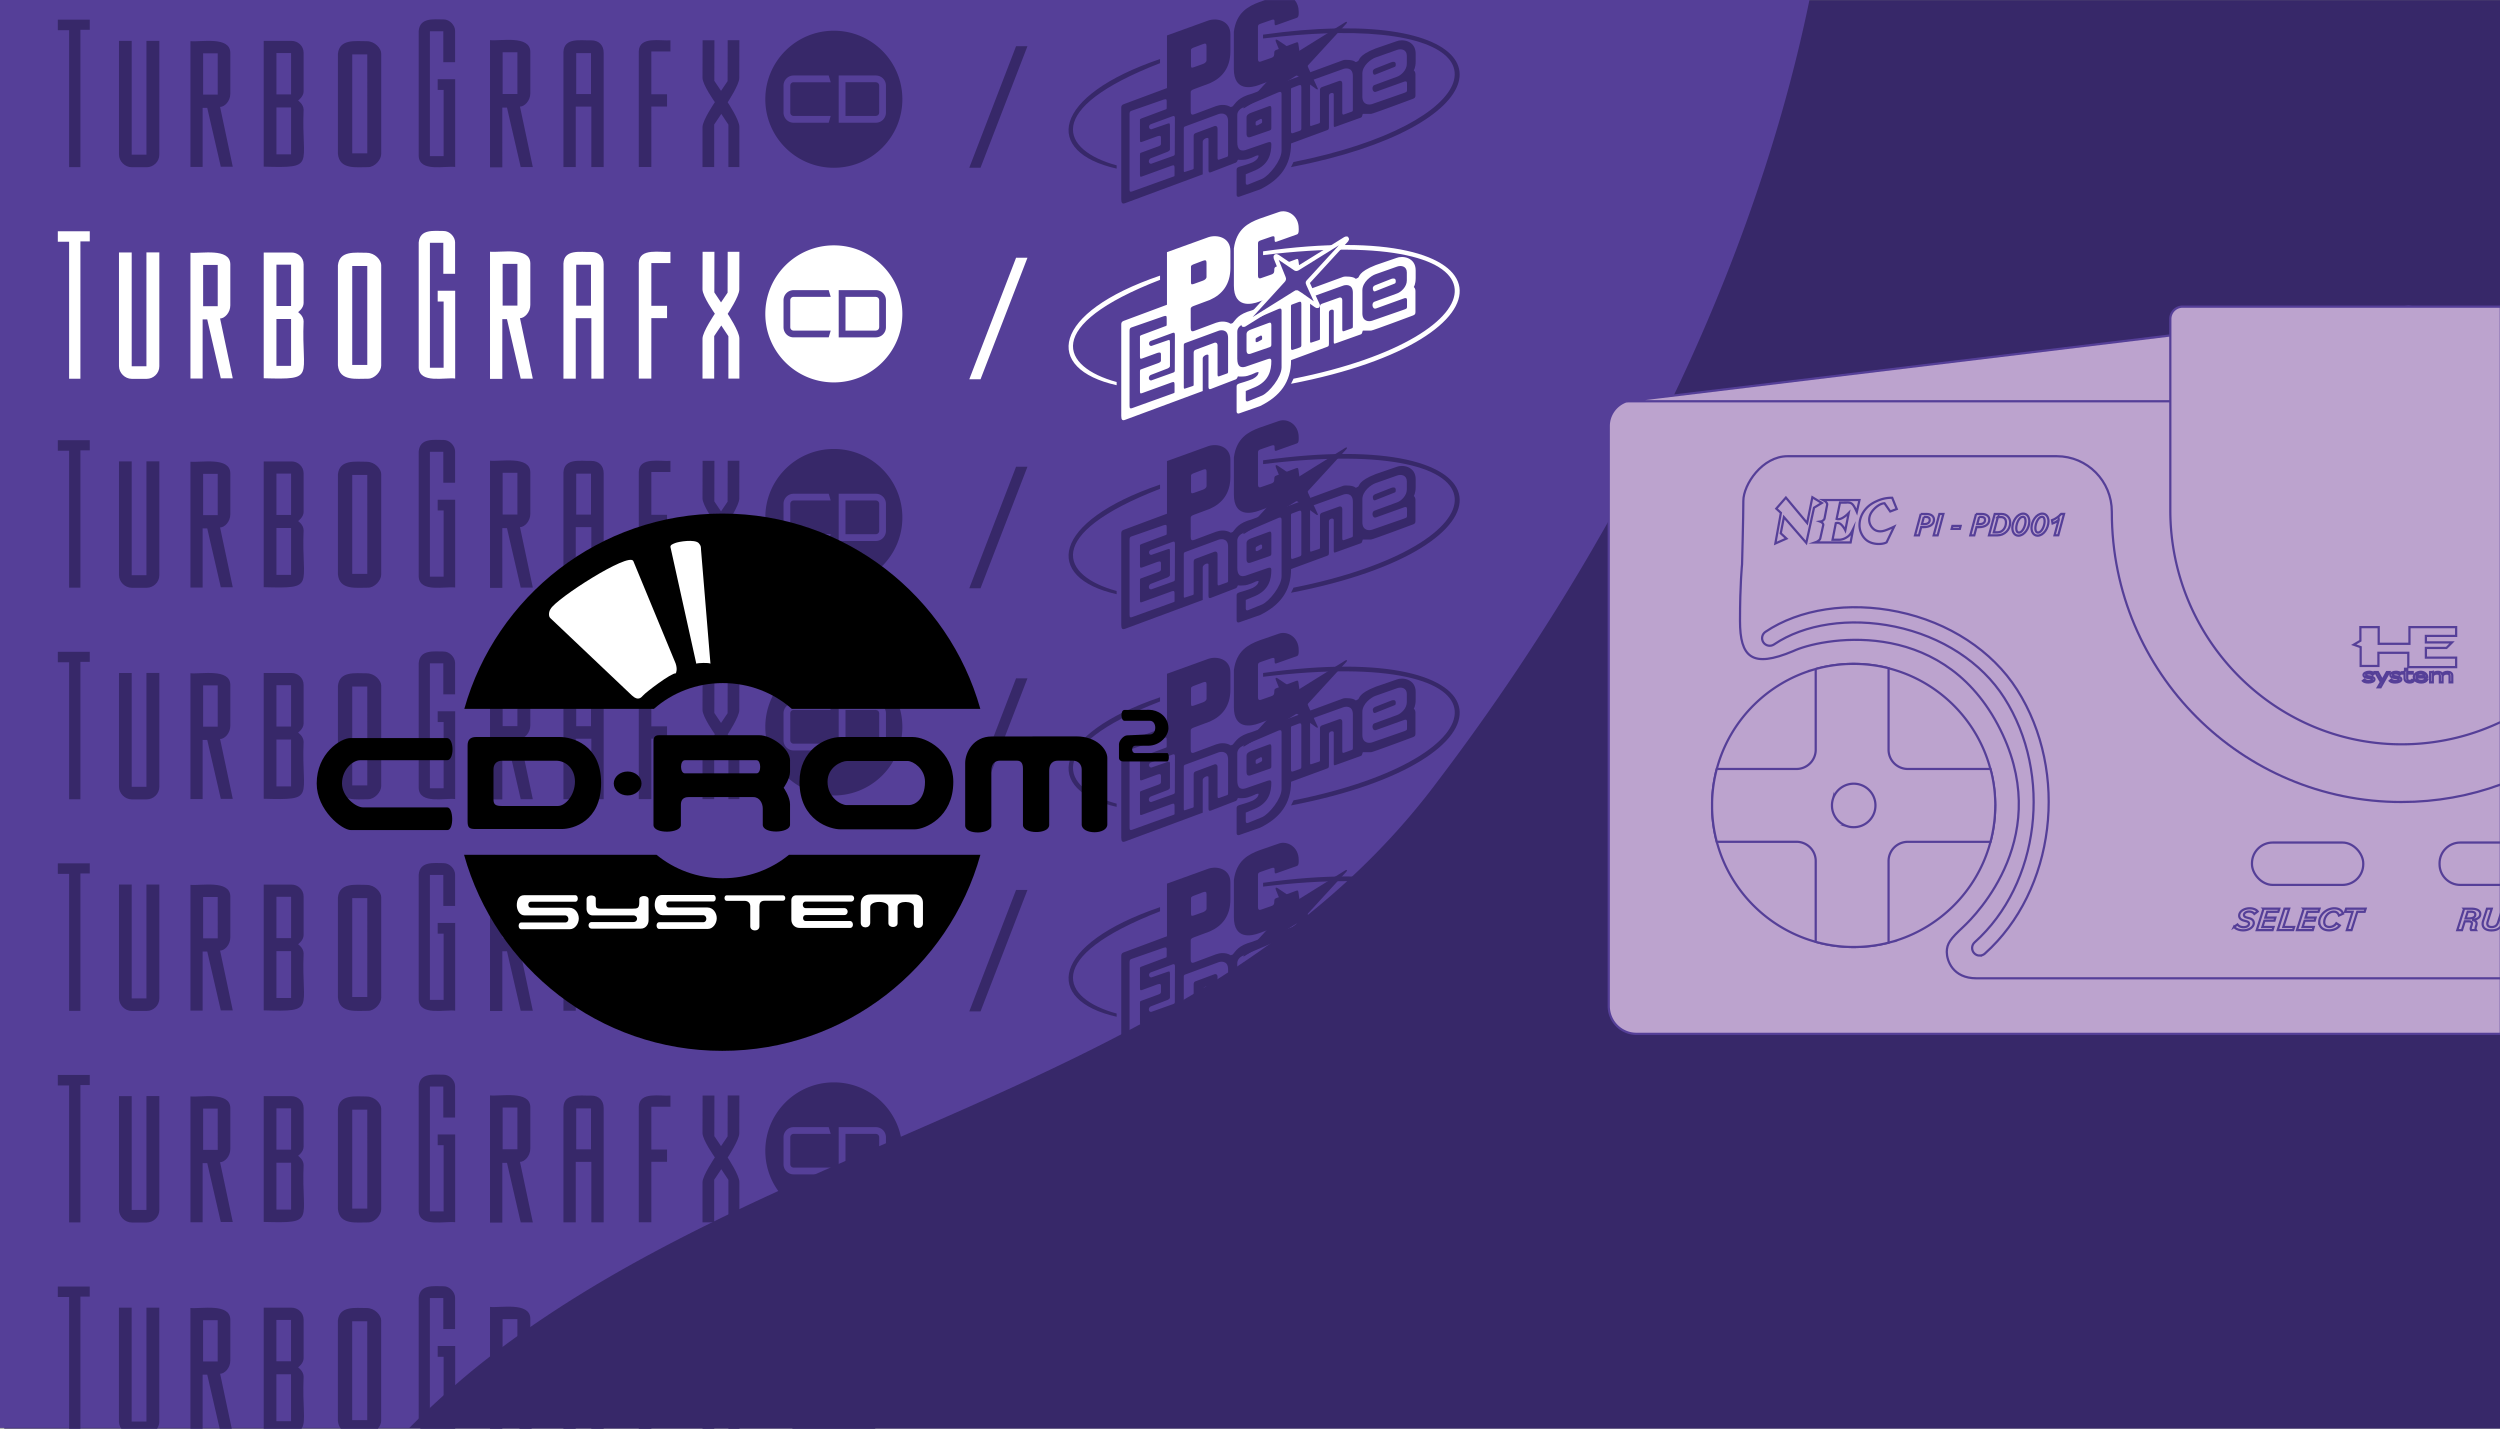 <svg xmlns="http://www.w3.org/2000/svg" id="Layer_1" data-name="Layer 1" viewBox="0 0 560 320"><rect x="0" y="0" width="560" height="320" fill="#808080" stroke="none"/><defs><style>.cls-3,.cls-4,.cls-5{fill-rule:evenodd}.cls-6{fill:#bca3ce;stroke:#553f98;stroke-miterlimit:10;stroke-width:.5px}.cls-4,.cls-7{fill:#372869}.cls-3,.cls-9{fill:#fff}</style></defs><path d="M.95.03h559.24v320H.95z" class="cls-7"/><path d="M405.33-.07c-3.45 16.81-8.27 33.52-14.2 49.97-.77 2.14-1.56 4.27-2.37 6.4-3.15 8.31-6.6 16.53-10.28 24.65a462 462 0 0 1-18.36 36.11c-.66 1.19-1.34 2.38-2.03 3.56-.5.88-1 1.74-1.5 2.61-10.64 18.29-22.38 35.76-34.79 52.08-48.21 64.41-136.13 76.41-201.3 120.77-3.92 2.65-7.76 5.44-11.5 8.36a168 168 0 0 0-8.87 7.44c-2.85 2.53-5.66 5.19-8.43 7.96H-.19V-.07h405.51Z" style="fill:#553f98"/><path d="M163.01 70.29s2.59-3.93 2.59-5.42l.02-8.47H163l-.02 9.16-1.47 2.18-1.5-2.24.02-9.09h-2.65l-.02 8.41c0 1.56 2.77 5.45 2.77 5.45s-2.77 4.08-2.77 5.57v8.97h2.62v-9.53l1.59-2.37 1.59 2.4v9.5h2.46v-9c0-1.59-2.62-5.51-2.62-5.51Zm-12.83-11.37v-2.5c-2.19.19-6.97-.99-7.09 2.45V84.8h2.81V71.26h3.52V68.5h-3.52v-9.58h4.27Zm-17.72-2.48c-2.36.07-6.09-.72-6.25 2.6v25.78h2.76V71.28h3.49v13.54h2.76V59.2c0-1.7-1.09-2.76-2.76-2.76m-.08 12.03h-3.31V59.3h3.31zm-15.9 2.8c.99 0 2.31-1.28 2.31-2.98v-9.32c-.08-3.76-6.7-2.34-9.03-2.59v28.49h2.76V71.49h1.04l3.08 13.33h2.71l-2.87-13.54Zm-.58-2.82h-3.31V59.1h3.31zm-17.86-3.32v2.41h1.33v14.83H96.3V54.39h3v6.94h2.64v-7.04c0-1.23-1.21-2.55-2.55-2.55-2.22 0-5.34-.49-5.6 2.58v28.02c.15 3.68 5.97 2.15 8.17 2.45V65.13zM32.8 56.55v25.5h-3.3v-25.5h-2.85v25.46c0 1.53 1.35 2.85 2.85 2.85h3.37c1.43 0 2.82-1.17 2.82-2.82v-25.5H32.8ZM12.95 51.8v2.35h2.53v30.69h2.53V54.07h2.1V51.8zm36.36 19.54c.98 0 2.28-1.26 2.28-2.95v-9.22c-.08-3.72-6.63-2.32-8.93-2.56v28.18h2.73V71.55h1.03l3.04 13.19h2.68l-2.84-13.4Zm-.54-2.75H45.5v-9.25h3.27zm19.24 3.39c-.01-1.26-1.24-2.06-1.24-2.06s1.24-.86 1.24-2.06v-8.62c0-1.62-1.33-2.68-2.69-2.68h-6.25v28.17c11.9.35 8.4-.24 8.94-12.75m-2.81 9.98h-3.28v-10.5h3.28zm0-13.42h-3.28v-9.26h3.28zm16.96-11.92c-2.58 0-6.14-.55-6.47 2.83v22.38c.33 3.66 4.24 2.97 6.76 3 1.47 0 2.94-1.63 2.94-2.94V59.37c0-1.1-1.39-2.74-3.23-2.74Zm.11 25.12H78.9V59.59h3.37zm201.74-9.34-3.78 1.4c-.58.21-1.01.49-1.01 1.07v3.6c0 1.03.67.82.91.76l3.95-1.36c.55-.18.7-.22.7-.68v-4.34c0-.79-.39-.59-.77-.45m-1.3 3.54c0 .08-.07.15-.26.25l-.69.37c-.23.12-.5.12-.5-.12v-.51c0-.1.05-.17.2-.27l.9-.48c.18-.07.35.04.35.32zm1.3-3.54-3.78 1.4c-.58.21-1.01.49-1.01 1.07v3.6c0 1.03.67.82.91.76l3.95-1.36c.55-.18.7-.22.7-.68v-4.34c0-.79-.39-.59-.77-.45m-1.3 3.54c0 .08-.07.15-.26.25l-.69.37c-.23.12-.5.12-.5-.12v-.51c0-.1.05-.17.2-.27l.9-.48c.18-.07.35.04.35.32zm1.3-3.54-3.78 1.4c-.58.21-1.01.49-1.01 1.07v3.6c0 1.03.67.82.91.76l3.95-1.36c.55-.18.7-.22.7-.68v-4.34c0-.79-.39-.59-.77-.45m-1.3 3.54c0 .08-.07.15-.26.25l-.69.37c-.23.12-.5.12-.5-.12v-.51c0-.1.05-.17.2-.27l.9-.48c.18-.07.35.04.35.32zm1.3-3.54-3.78 1.4c-.58.21-1.01.49-1.01 1.07v3.6c0 1.03.67.82.91.76l3.95-1.36c.55-.18.7-.22.7-.68v-4.34c0-.79-.39-.59-.77-.45m-1.3 3.54c0 .08-.07.15-.26.25l-.69.37c-.23.12-.5.12-.5-.12v-.51c0-.1.05-.17.2-.27l.9-.48c.18-.07.35.04.35.32zm34.4-15.38c0-2.96-3.01-3.33-4.29-2.79l-4.65 1.6c-4.02 1.57-3.57 2.63-3.98 2.85-.42.22-.46.28-.62.15-.43-.43-2.23-.52-2.69-.36l-20.41 7.49c-3.15.87-3.58 2.01-4.34 2.85-.44.21-.44.18-.57.1-1.02-.59-2.27-.48-3.16-.16l-4.85 1.81c-.65.27-.83 0-.83-.67v-4.24c0-.41.34-.54.83-.72l3.46-1.29c2.74-1.21 4.6-3.44 4.6-7.19v-3.77c0-3.07-2.99-3.73-4.91-3.1l-9.3 3.36v11.78l-9.72 3.62c-.43.16-.52.46-.52.78v20.51c0 .89.27 1.09.83.88l17.42-6.46v-7.33c0-.57 1.29-1.16 1.29-.62v7.07c0 .48.26.52.52.42l5.63-2.17c.36-.2.34-.61.46-.66.27.1 1.27.02 1.27.02 1.07-.01 2.71-.86 2.71-.86.55-.18.79-.23.52.36-.25.54-.84.86-1.24 1.08-.89.4-2.95.99-2.95.99-.58.18-.62.42-.62.72v5.53c0 .49.35.55.57.46l4.71-1.65c4.41-2.17 6.92-5.32 6.92-10.28l7.86-2.9c.48-.18.62-.19.62-.72v-7.08c0-.65 1.08-.84 1.08-.31v6.92c0 .46.11.44.47.31l5.63-2.01c.36-.16.29-.83.46-.83h1.81c.36 0 9.31-3.36 9.31-3.36.46-.17.62-.32.62-.78v-4.8c0-.51-.37-.83-.37-.83s.42-.56.42-2.01zm-50.33-.84c0-.2.13-.32.53-.5l2.08-.79c.66-.25.87-.16.87.48v3.12c0 .38-.39.69-.83.84l-2 .72c-.46.16-.65.17-.65-.34zm-3.68 28.03c0 .3-.07.27-.31.36-.23.08-9.2 3.31-9.2 3.31-.39.13-.57.08-.57-.47V74.1c0-.36.08-.63.37-.73l7.21-2.51c.63-.21.74-.07.74.35v1.45c0 .38-.07.32-.46.46l-5.12 1.91c-.48.18-.41.27-.41.47v4.34c0 .52.07.64.62.41l3.25-1.19c.67-.23.83-.03.83.26v1.45c0 .33-.35.46-.62.57 0 0-3.65 1.34-3.82 1.39-.17.06-.26.07-.26.52v4.39c0 .62.17.53.62.37l6.56-2.38c.5-.18.57.03.57.57zm.05-4.71c0 .21-.1.33-.36.42l-4.93 1.76c-.6.02-.73-.86-.13-1.22l3.82-1.47s.52-.23.52-.52v-5.35c0-.63-.2-.54-.57-.41l-3.59 1.24c-.52.05-.78-.76-.18-1.11l4.93-1.81c.34-.12.52-.05.52.44s-.03 7.83-.03 8.03m11.94.12c0 .44-.06.44-.35.54l-1.63.58c-.24.07-.38.06-.38-.38v-6.52c0-.63-.44-.69-.66-.62l-4.27 1.59c-.31.12-.42.34-.42.66v7.1c0 .24 0 .3-.27.38l-1.67.55c-.21.06-.27.03-.27-.35v-9.38c0-.34.14-.41.42-.51l7.37-2.71c.35-.14 2.13-.51 2.13 1.59zm11.98-.89c0 2.25-2.81 5.64-4.34 6.32l-3.14 1.28c-.26.1-.54.07-.54-.35v-1.94l2.13-.89c3.05-1.35 3.6-3.72 3.6-5.82 0-.62-.32-.61-.97-.38l-4.84 1.66c-1.03.28-1.82-.01-1.82-1.82v-6.01c0-.83.59-1.42 1.43-1.78l7.79-3.33c.42-.19.7-.12.7.35zm4.43-4.91c0 .25-.12.39-.41.49l-1.45.49c-.3.11-.46.05-.46-.41v-9.31c0-.32.07-.34.23-.41l1.44-.54c.46-.17.65-.12.65.39zm11.54-4.32c0 .44-.06.44-.35.55l-1.63.58c-.24.07-.39.06-.39-.39v-6.51c0-.64-.43-.7-.66-.62l-3.91 1.39c-.31.12-.43.34-.43.66v7.1c0 .24 0 .3-.27.38l-1.66.55c-.22.06-.28.03-.28-.35V67c0-.34.15-.41.43-.51l7.02-2.52c.35-.13 2.13-.51 2.13 1.59zm12.13-4.3c0 .41-.16.41-.7.62l-7.13 2.48c-.73.24-2.17.18-2.17-1.66v-5.16c0-1.82 1.96-3.26 2.95-3.6l4.84-1.71c.89-.32 2.17-.1 2.17 1.32v1.78c0 1.43-1.27 2.58-2.17 2.91l-5.08 1.86c-.76.28-.48 1.81.35 1.51l6.13-2.21c.39-.15.81-.28.81.35zm-7.1-3.51 4.28-1.69c.23-.1.3-.18.3-.6 0-.65-.54-.62-.95-.49l-3.65 1.44c-.44.17-.54.47-.54.65 0 .43.15.86.56.69m-24.06 7.17-3.78 1.4c-.58.21-1.01.49-1.01 1.07v3.6c0 1.03.67.82.91.76l3.95-1.36c.55-.18.7-.22.7-.68v-4.34c0-.79-.39-.59-.77-.45m-1.3 3.54c0 .08-.07.15-.26.25l-.69.37c-.23.12-.5.12-.5-.12v-.51c0-.1.05-.17.2-.27l.9-.48c.18-.07.35.04.35.32zm1.3-3.54-3.78 1.4c-.58.21-1.01.49-1.01 1.07v3.6c0 1.03.67.82.91.76l3.95-1.36c.55-.18.7-.22.7-.68v-4.34c0-.79-.39-.59-.77-.45m-1.3 3.54c0 .08-.07.15-.26.25l-.69.37c-.23.12-.5.12-.5-.12v-.51c0-.1.05-.17.2-.27l.9-.48c.18-.07.35.04.35.32zm1.3-3.54-3.78 1.4c-.58.21-1.01.49-1.01 1.07v3.6c0 1.03.67.82.91.76l3.95-1.36c.55-.18.7-.22.7-.68v-4.34c0-.79-.39-.59-.77-.45m-1.3 3.54c0 .08-.07.15-.26.25l-.69.37c-.23.12-.5.12-.5-.12v-.51c0-.1.05-.17.2-.27l.9-.48c.18-.07.35.04.35.32z" class="cls-3"/><path d="m286.05 54.1 4.5-1.6c.45-.17.36-1.15.36-1.34 0-2.97-2.6-4.33-4.44-3.67l-4.34 1.5c-2.55.96-5.17 2.35-5.74 6.67v8.32c0 5.13 4.01 4.2 5.58 3.62 1.58-.58 6.89-2.53 7.34-2.7 1.24-.47 2.17-1.73 1.98-3.36-.13-1.01-.28-2.03-.43-3.04-.05-.3-.07-.59-.41-.47l-4.34 1.6c-.41.16-.67.22-.67.72s.04.92-.7 1.16c0 0-2.05.71-2.3.8s-.65.13-.65-.59v-7.21c0-.35.13-.5.59-.67.47-.17 2.46-.85 2.46-.85.38-.12.67-.13.67.28v.44c0 .6.23.5.54.39" class="cls-3"/><path d="M259.85 61.75v.93c-26.51 10.29-22.07 19.54-9.72 22.89v.72c-16.43-3.67-14.73-16.23 9.72-24.55Zm23.08-5.45v.85c57.6-7.03 54.6 18.19 6.82 27.68l-.56 1.14c52.48-10.11 50.2-37.61-6.26-29.67" class="cls-3"/><path d="m287.38 62.89-8.8 9.65c-.18.23-.08.31.16.19l11.4-7.13c.21-.14.25-.17.43-.12.17.05 4.26 2.98 4.26 2.98.29.19.44.11.35-.12l-2.13-4.65c-.12-.25-.16-.42-.04-.54l8.61-9.38c.22-.31.1-.47-.27-.27l-10.66 6.63c-.25.15-.39.14-.54.04l-3.95-2.67c-.42-.23-.54-.14-.43.31l1.78 4.42c.12.24.05.43-.16.66Z" style="fill-rule:evenodd;stroke:#fff;stroke-miterlimit:33.89;stroke-width:.93px;fill:#553f98"/><path d="m217.12 84.96 10.48-27.22h2.55l-10.51 27.22z" class="cls-9"/><path d="M163.01 22.9s2.59-3.93 2.59-5.42l.02-8.47H163l-.02 9.16-1.47 2.18-1.5-2.24.02-9.09h-2.65l-.02 8.41c0 1.56 2.77 5.45 2.77 5.45s-2.77 4.08-2.77 5.57v8.97h2.62v-9.53l1.59-2.37 1.59 2.4v9.5h2.46v-9c0-1.59-2.62-5.51-2.62-5.51Zm-12.83-11.37v-2.5c-2.19.19-6.97-.99-7.09 2.45v25.93h2.81V23.87h3.52v-2.76h-3.52v-9.58h4.27Zm-17.72-2.49c-2.36.07-6.09-.72-6.25 2.6v25.78h2.76V23.88h3.49v13.54h2.76V11.8c0-1.7-1.09-2.76-2.76-2.76m-.08 12.03h-3.31V11.9h3.31zm-15.9 2.81c.99 0 2.31-1.28 2.31-2.98v-9.32c-.08-3.76-6.7-2.34-9.03-2.59v28.49h2.76V24.1h1.04l3.08 13.33h2.71l-2.87-13.54Zm-.58-2.82h-3.31v-9.35h3.31zm-17.86-3.32v2.41h1.33v14.83H96.3V7h3v6.94h2.64V6.9c0-1.23-1.21-2.55-2.55-2.55-2.22 0-5.34-.49-5.6 2.58v28.02c.15 3.68 5.97 2.15 8.17 2.45V17.74zM32.8 9.15v25.5h-3.3V9.15h-2.85v25.46c0 1.53 1.35 2.85 2.85 2.85h3.37c1.43 0 2.82-1.17 2.82-2.82V9.15zM12.95 4.41v2.35h2.53v30.68h2.53V6.67h2.1V4.41zm36.36 19.54c.98 0 2.28-1.26 2.28-2.95v-9.22c-.08-3.72-6.63-2.32-8.93-2.56V37.4h2.73V24.16h1.03l3.04 13.19h2.68l-2.84-13.4Zm-.54-2.76H45.5v-9.25h3.27zm19.24 3.39c-.01-1.26-1.24-2.06-1.24-2.06s1.24-.86 1.24-2.06v-8.62c0-1.62-1.33-2.68-2.69-2.68h-6.25v28.17c11.9.35 8.4-.24 8.94-12.75m-2.81 9.99h-3.28v-10.5h3.28zm0-13.42h-3.28v-9.26h3.28zM82.16 9.23c-2.58 0-6.14-.55-6.47 2.83v22.38c.33 3.66 4.24 2.97 6.76 3 1.47 0 2.94-1.63 2.94-2.94V11.97c0-1.1-1.39-2.74-3.23-2.74m.11 25.11H78.9V12.19h3.37z" class="cls-4"/><path d="m217.12 37.57 10.48-27.22h2.55l-10.51 27.22z" class="cls-7"/><path d="M163.01 164.49s2.59-3.93 2.59-5.42l.02-8.47H163l-.02 9.16-1.47 2.18-1.5-2.24.02-9.09h-2.65l-.02 8.41c0 1.56 2.77 5.45 2.77 5.45s-2.77 4.08-2.77 5.57v8.97h2.62v-9.53l1.59-2.37 1.59 2.4v9.5h2.46v-9c0-1.59-2.62-5.51-2.62-5.51Zm-12.83-11.37v-2.5c-2.19.19-6.97-.99-7.09 2.45V179h2.81v-13.54h3.52v-2.76h-3.52v-9.58h4.27Zm-17.72-2.48c-2.36.07-6.09-.72-6.25 2.6v25.78h2.76v-13.54h3.49v13.54h2.76V153.4c0-1.7-1.09-2.76-2.76-2.76m-.08 12.03h-3.31v-9.17h3.31zm-15.9 2.8c.99 0 2.31-1.28 2.31-2.98v-9.32c-.08-3.76-6.7-2.34-9.03-2.59v28.49h2.76v-13.38h1.04l3.08 13.33h2.71l-2.87-13.54Zm-.58-2.82h-3.31v-9.35h3.31zm-17.86-3.32v2.41h1.33v14.83H96.3v-27.98h3v6.94h2.64v-7.04c0-1.23-1.21-2.55-2.55-2.55-2.22 0-5.34-.49-5.6 2.58v28.02c.15 3.68 5.97 2.15 8.17 2.45v-19.66zm-65.24-8.58v25.5h-3.3v-25.5h-2.85v25.46c0 1.53 1.35 2.85 2.85 2.85h3.37c1.43 0 2.82-1.17 2.82-2.82v-25.5H32.8ZM12.95 146v2.35h2.53v30.69h2.53v-30.78h2.1V146zm36.36 19.54c.98 0 2.28-1.26 2.28-2.95v-9.22c-.08-3.72-6.63-2.32-8.93-2.56v28.18h2.73v-13.24h1.03l3.04 13.19h2.68l-2.84-13.4Zm-.54-2.76H45.5v-9.25h3.27zm19.24 3.39c-.01-1.26-1.24-2.06-1.24-2.06s1.24-.86 1.24-2.06v-8.62c0-1.62-1.33-2.68-2.69-2.68h-6.25v28.17c11.9.35 8.4-.24 8.94-12.75m-2.81 9.99h-3.28v-10.5h3.28zm0-13.42h-3.28v-9.26h3.28zm16.96-11.92c-2.58 0-6.14-.55-6.47 2.83v22.38c.33 3.66 4.24 2.97 6.76 3 1.47 0 2.94-1.63 2.94-2.94v-22.52c0-1.1-1.39-2.74-3.23-2.74Zm.11 25.11H78.9v-22.15h3.37z" class="cls-4"/><path d="m217.12 179.16 10.48-27.22h2.55l-10.51 27.22z" class="cls-7"/><path d="M163.01 117.1s2.59-3.93 2.59-5.42l.02-8.47H163l-.02 9.16-1.47 2.18-1.5-2.24.02-9.09h-2.65l-.02 8.41c0 1.56 2.77 5.45 2.77 5.45s-2.77 4.08-2.77 5.57v8.97h2.62v-9.53l1.59-2.37 1.59 2.4v9.5h2.46v-9c0-1.59-2.62-5.51-2.62-5.51Zm-12.83-11.37v-2.5c-2.19.19-6.97-.99-7.09 2.45v25.93h2.81v-13.54h3.52v-2.76h-3.52v-9.58h4.27Zm-17.72-2.49c-2.36.07-6.09-.72-6.25 2.6v25.78h2.76v-13.54h3.49v13.54h2.76V106c0-1.7-1.09-2.76-2.76-2.76m-.08 12.03h-3.31v-9.17h3.31zm-15.9 2.81c.99 0 2.31-1.28 2.31-2.98v-9.32c-.08-3.76-6.7-2.34-9.03-2.59v28.49h2.76V118.3h1.04l3.08 13.33h2.71l-2.87-13.54Zm-.58-2.82h-3.31v-9.35h3.31zm-17.86-3.32v2.41h1.33v14.83H96.3V101.2h3v6.94h2.64v-7.04c0-1.23-1.21-2.55-2.55-2.55-2.22 0-5.34-.49-5.6 2.58v28.02c.15 3.68 5.97 2.15 8.17 2.45v-19.66zm-65.24-8.59v25.5h-3.3v-25.5h-2.85v25.46c0 1.53 1.35 2.85 2.85 2.85h3.37c1.43 0 2.82-1.17 2.82-2.82v-25.5H32.8ZM12.95 98.6v2.36h2.53v30.68h2.53v-30.77h2.1V98.6zm36.36 19.55c.98 0 2.28-1.26 2.28-2.95v-9.22c-.08-3.72-6.63-2.32-8.93-2.56v28.18h2.73v-13.24h1.03l3.04 13.19h2.68l-2.84-13.4Zm-.54-2.76H45.5v-9.25h3.27zm19.24 3.39c-.01-1.26-1.24-2.06-1.24-2.06s1.24-.86 1.24-2.06v-8.62c0-1.62-1.33-2.68-2.69-2.68h-6.25v28.17c11.9.35 8.4-.24 8.94-12.75m-2.81 9.99h-3.28v-10.5h3.28zm0-13.42h-3.28v-9.26h3.28zm16.96-11.92c-2.58 0-6.14-.55-6.47 2.83v22.38c.33 3.66 4.24 2.97 6.76 3 1.47 0 2.94-1.63 2.94-2.94v-22.52c0-1.1-1.39-2.74-3.23-2.74Zm.11 25.11H78.9v-22.15h3.37zm184.52-22.01c0-.21.13-.32.53-.5l2.08-.79c.66-.25.87-.16.87.48v3.13c0 .38-.39.69-.83.84l-2 .71c-.46.16-.65.17-.65-.34zm-3.63 23.32c0 .2-.11.33-.36.41l-4.94 1.76c-.59.03-.73-.85-.13-1.22l3.82-1.47s.52-.23.52-.52v-5.35c0-.63-.19-.54-.57-.41l-3.59 1.24c-.52.05-.77-.76-.18-1.11l4.94-1.81c.34-.12.52-.05.52.44s-.03 7.83-.03 8.04m19.55-7.1c0 .08-.07.15-.26.25l-.69.37c-.23.12-.49.12-.49-.12v-.51c0-.1.05-.17.19-.27l.9-.48c.18-.07.35.05.35.33v.44Zm1.3-3.54-3.78 1.39c-.58.22-1.01.5-1.01 1.07v3.6c0 1.03.67.83.91.76l3.95-1.36c.55-.18.7-.22.7-.67v-4.34c0-.79-.39-.6-.77-.45m0 0-3.78 1.39c-.58.22-1.01.5-1.01 1.07v3.6c0 1.03.67.83.91.76l3.95-1.36c.55-.18.7-.22.7-.67v-4.34c0-.79-.39-.6-.77-.45m0 0-3.78 1.39c-.58.22-1.01.5-1.01 1.07v3.6c0 1.03.67.83.91.76l3.95-1.36c.55-.18.7-.22.7-.67v-4.34c0-.79-.39-.6-.77-.45m0 0-3.78 1.39c-.58.22-1.01.5-1.01 1.07v3.6c0 1.03.67.83.91.76l3.95-1.36c.55-.18.7-.22.7-.67v-4.34c0-.79-.39-.6-.77-.45m0 0-3.78 1.39c-.58.22-1.01.5-1.01 1.07v3.6c0 1.03.67.83.91.76l3.95-1.36c.55-.18.7-.22.7-.67v-4.34c0-.79-.39-.6-.77-.45m0 0-3.78 1.39c-.58.22-1.01.5-1.01 1.07v3.6c0 1.03.67.83.91.76l3.95-1.36c.55-.18.7-.22.7-.67v-4.34c0-.79-.39-.6-.77-.45m33.1-11.85c0-2.96-3.01-3.33-4.29-2.78l-4.65 1.6c-4.02 1.56-3.57 2.62-3.98 2.84-.42.22-.46.28-.62.16-.43-.44-2.23-.53-2.69-.37l-20.41 7.5c-3.15.86-3.58 2.01-4.34 2.84-.44.21-.44.19-.57.1-1.02-.58-2.27-.47-3.16-.15l-4.85 1.81c-.65.27-.83-.01-.83-.67V116c0-.42.34-.54.83-.73l3.46-1.29c2.74-1.21 4.6-3.43 4.6-7.18v-3.77c0-3.08-2.99-3.74-4.91-3.11l-9.3 3.36v11.79l-9.72 3.62c-.43.15-.52.45-.52.77v20.52c0 .89.27 1.08.83.88l17.42-6.46v-7.33c0-.58 1.29-1.17 1.29-.62v7.07c0 .48.26.52.52.41l5.63-2.17c.36-.2.34-.6.46-.65.27.1 1.27.02 1.27.02 1.07-.01 2.71-.87 2.71-.87.55-.18.79-.23.52.36-.25.55-.84.87-1.24 1.09-.89.4-2.95.98-2.95.98-.58.18-.62.42-.62.73v5.52c0 .49.35.55.57.47l4.71-1.65c4.41-2.17 6.92-5.33 6.92-10.29l7.86-2.89c.48-.19.62-.19.62-.73v-7.08c0-.64 1.08-.83 1.08-.31v6.93c0 .45.11.44.47.31l5.63-2.02c.36-.16.29-.83.46-.83h1.81c.36 0 9.31-3.35 9.31-3.35.46-.17.62-.32.62-.78v-4.81c0-.5-.37-.82-.37-.82s.42-.57.42-2.02zm-54.01 27.19c0 .31-.07.28-.31.36-.23.09-9.2 3.31-9.2 3.31-.39.14-.57.09-.57-.46v-16.85c0-.37.08-.64.37-.73l7.21-2.51c.63-.21.74-.08.74.34v1.45c0 .39-.07.32-.46.47l-5.12 1.91c-.48.18-.41.27-.41.46v4.34c0 .52.07.64.62.42l3.25-1.19c.67-.24.83-.03.83.26v1.45c0 .33-.35.46-.62.56 0 0-3.65 1.34-3.82 1.4s-.26.07-.26.52v4.39c0 .62.17.53.62.36l6.56-2.38c.5-.17.57.04.57.57zm11.99-4.58c0 .43-.06.43-.35.54l-1.63.58c-.24.07-.38.06-.38-.39v-6.51c0-.64-.44-.7-.66-.62l-4.27 1.59c-.31.11-.42.34-.42.66v7.09c0 .24 0 .3-.27.39l-1.67.54c-.21.07-.27.03-.27-.35v-9.38c0-.34.14-.41.42-.5l7.37-2.72c.35-.13 2.13-.51 2.13 1.59zm11.98-.9c0 2.25-2.81 5.64-4.34 6.32l-3.14 1.28c-.26.1-.54.08-.54-.35v-1.94l2.13-.89c3.05-1.34 3.6-3.72 3.6-5.81 0-.62-.32-.61-.97-.39l-4.84 1.67c-1.03.28-1.82-.01-1.82-1.82v-6.01c0-.84.59-1.43 1.43-1.79l7.79-3.33c.42-.18.7-.12.7.35zm4.43-4.91c0 .26-.12.4-.41.49l-1.45.5c-.3.11-.46.05-.46-.42v-9.3c0-.33.07-.35.23-.41l1.44-.55c.46-.17.65-.12.65.39zm11.54-4.31c0 .43-.06.43-.35.54l-1.63.58c-.24.07-.39.06-.39-.38v-6.52c0-.64-.43-.69-.66-.62l-3.91 1.4c-.31.12-.43.34-.43.66v7.09c0 .24 0 .3-.27.39l-1.66.54c-.22.07-.28.03-.28-.35v-9.38c0-.34.15-.41.43-.5l7.02-2.52c.35-.14 2.13-.51 2.13 1.59zm12.13-4.3c0 .4-.16.4-.7.62l-7.13 2.48c-.73.24-2.17.17-2.17-1.67v-5.16c0-1.82 1.96-3.25 2.95-3.6l4.84-1.71c.89-.32 2.17-.09 2.17 1.32v1.79c0 1.42-1.27 2.57-2.17 2.9l-5.08 1.86c-.76.28-.48 1.82.35 1.51l6.13-2.2c.39-.16.81-.29.81.34zm-7.1-3.51 4.28-1.7c.23-.09.3-.17.3-.6 0-.65-.54-.62-.95-.48l-3.65 1.43c-.44.18-.54.48-.54.65 0 .44.15.86.56.7m-24.06 7.17-3.78 1.39c-.58.22-1.01.5-1.01 1.07v3.6c0 1.03.67.83.91.76l3.95-1.36c.55-.18.7-.22.7-.67v-4.34c0-.79-.39-.6-.77-.45m0 0-3.78 1.39c-.58.22-1.01.5-1.01 1.07v3.6c0 1.03.67.83.91.76l3.95-1.36c.55-.18.7-.22.7-.67v-4.34c0-.79-.39-.6-.77-.45m0 0-3.78 1.39c-.58.22-1.01.5-1.01 1.07v3.6c0 1.03.67.83.91.76l3.95-1.36c.55-.18.7-.22.7-.67v-4.34c0-.79-.39-.6-.77-.45m0 0-3.78 1.39c-.58.22-1.01.5-1.01 1.07v3.6c0 1.03.67.83.91.76l3.95-1.36c.55-.18.7-.22.7-.67v-4.34c0-.79-.39-.6-.77-.45m0 0-3.78 1.39c-.58.22-1.01.5-1.01 1.07v3.6c0 1.03.67.83.91.76l3.95-1.36c.55-.18.7-.22.7-.67v-4.34c0-.79-.39-.6-.77-.45" class="cls-4"/><path d="m286.05 100.91 4.5-1.6c.45-.17.36-1.15.36-1.34 0-2.97-2.6-4.33-4.44-3.67l-4.34 1.5c-2.55.96-5.17 2.35-5.74 6.67v8.32c0 5.13 4.01 4.2 5.58 3.62 1.58-.58 6.89-2.53 7.34-2.7 1.24-.47 2.17-1.73 1.98-3.36-.13-1.01-.28-2.03-.43-3.04-.05-.3-.07-.59-.41-.47l-4.34 1.6c-.41.16-.67.22-.67.72s.04.92-.7 1.16c0 0-2.05.71-2.3.8s-.65.13-.65-.59v-7.21c0-.35.13-.5.59-.67.47-.17 2.46-.85 2.46-.85.38-.12.67-.13.67.28v.44c0 .6.23.5.54.39" class="cls-4"/><path d="M259.85 108.56v.93c-26.51 10.29-22.07 19.54-9.72 22.89v.72c-16.43-3.67-14.73-16.23 9.72-24.55Zm23.08-5.45v.85c57.6-7.03 54.6 18.19 6.82 27.68l-.56 1.14c52.48-10.11 50.2-37.61-6.26-29.67" class="cls-4"/><path d="m287.38 109.7-8.8 9.65c-.18.23-.08.31.16.19l11.4-7.13c.21-.14.25-.17.43-.12.17.05 4.26 2.98 4.26 2.98.29.19.44.11.35-.12l-2.13-4.65c-.12-.25-.16-.42-.04-.54l8.61-9.38c.22-.31.1-.47-.27-.27l-10.66 6.63c-.25.15-.39.14-.54.04l-3.95-2.67c-.42-.23-.54-.14-.43.31l1.78 4.42c.12.24.05.43-.16.66Zm-3.37-85.83-3.78 1.39c-.58.22-1.01.5-1.01 1.07v3.6c0 1.03.67.83.91.76l3.95-1.36c.55-.18.7-.22.7-.67v-4.34c0-.79-.39-.6-.77-.45m-1.3 3.54c0 .07-.07.14-.26.25l-.69.37c-.23.11-.5.11-.5-.12v-.51c0-.1.05-.18.2-.28l.9-.48c.18-.07.35.05.35.33zm1.3-3.54-3.78 1.39c-.58.22-1.01.5-1.01 1.07v3.6c0 1.03.67.83.91.76l3.95-1.36c.55-.18.7-.22.7-.67v-4.34c0-.79-.39-.6-.77-.45m-1.3 3.54c0 .07-.07.14-.26.25l-.69.37c-.23.11-.5.11-.5-.12v-.51c0-.1.05-.18.2-.28l.9-.48c.18-.07.35.05.35.33zm1.3-3.54-3.78 1.39c-.58.22-1.01.5-1.01 1.07v3.6c0 1.03.67.83.91.76l3.95-1.36c.55-.18.7-.22.7-.67v-4.34c0-.79-.39-.6-.77-.45m-1.3 3.54c0 .07-.07.14-.26.25l-.69.37c-.23.11-.5.11-.5-.12v-.51c0-.1.05-.18.2-.28l.9-.48c.18-.07.35.05.35.33zm1.3-3.54-3.78 1.39c-.58.22-1.01.5-1.01 1.07v3.6c0 1.03.67.83.91.76l3.95-1.36c.55-.18.7-.22.7-.67v-4.34c0-.79-.39-.6-.77-.45m-1.3 3.54c0 .07-.07.14-.26.25l-.69.37c-.23.11-.5.11-.5-.12v-.51c0-.1.05-.18.2-.28l.9-.48c.18-.07.35.05.35.33zm1.3-3.54-3.78 1.39c-.58.22-1.01.5-1.01 1.07v3.6c0 1.03.67.83.91.76l3.95-1.36c.55-.18.7-.22.7-.67v-4.34c0-.79-.39-.6-.77-.45m-1.3 3.54c0 .07-.07.14-.26.25l-.69.37c-.23.11-.5.11-.5-.12v-.51c0-.1.05-.18.2-.28l.9-.48c.18-.07.35.05.35.33zm28.99-13.49-3.65 1.43c-.44.18-.54.48-.54.65 0 .44.15.86.56.7l4.28-1.7c.23-.09.3-.17.3-.6 0-.65-.54-.62-.95-.48m0 0-3.65 1.43c-.44.18-.54.48-.54.65 0 .44.15.86.56.7l4.28-1.7c.23-.09.3-.17.3-.6 0-.65-.54-.62-.95-.48m-27.69 9.95-3.78 1.39c-.58.22-1.01.5-1.01 1.07v3.6c0 1.03.67.83.91.76l3.95-1.36c.55-.18.7-.22.7-.67v-4.34c0-.79-.39-.6-.77-.45m-1.3 3.54c0 .07-.07.14-.26.25l-.69.37c-.23.11-.5.11-.5-.12v-.51c0-.1.05-.18.2-.28l.9-.48c.18-.07.35.05.35.33zm34.4-15.39c0-2.96-3.01-3.33-4.29-2.78l-4.65 1.6c-4.02 1.56-3.57 2.62-3.98 2.84-.42.22-.46.28-.62.16-.43-.44-2.23-.53-2.69-.37l-7.38 2.71-2.62.97-2.1.77-7 2.57-1.31.48c-3.15.86-3.58 2.01-4.34 2.84-.44.21-.44.19-.57.1-1.02-.58-2.27-.47-3.16-.15l-4.85 1.81c-.65.27-.83-.01-.83-.67v-4.24c0-.42.34-.54.83-.73l3.46-1.29c2.74-1.21 4.6-3.43 4.6-7.18V7.69c0-3.08-2.99-3.74-4.91-3.11l-9.3 3.36v11.79l-9.72 3.62c-.43.15-.52.45-.52.77v20.52c0 .89.27 1.08.83.88l17.42-6.46v-7.33c0-.58 1.29-1.17 1.29-.62v7.07c0 .48.26.52.52.41l5.63-2.17c.36-.2.34-.6.46-.65.27.1 1.27.02 1.27.02 1.07-.01 2.71-.87 2.71-.87.55-.18.79-.23.52.36-.25.55-.84.87-1.24 1.09-.89.4-2.95.98-2.95.98-.58.18-.62.42-.62.73v5.52c0 .49.35.55.57.47l4.71-1.65c4.41-2.17 6.92-5.33 6.92-10.29l7.86-2.89c.48-.19.62-.19.62-.73v-7.08c0-.64 1.08-.83 1.08-.31v6.93c0 .45.11.44.47.31l5.63-2.02c.36-.16.29-.83.46-.83h1.81c.36 0 9.31-3.35 9.31-3.35.46-.17.62-.32.62-.78v-4.81c0-.5-.37-.82-.37-.82s.42-.57.42-2.02zm-50.33-.83c0-.21.13-.33.53-.51l2.08-.78c.66-.26.87-.17.87.47v3.13c0 .38-.39.69-.83.84l-2 .71c-.46.17-.65.18-.65-.34zm-3.68 28.02c0 .31-.07.28-.31.36-.23.09-9.2 3.31-9.2 3.31-.39.14-.57.09-.57-.46V25.57c0-.37.08-.64.37-.73l7.21-2.51c.63-.21.74-.08.74.34v1.45c0 .39-.07.32-.46.47l-5.12 1.91c-.48.18-.41.27-.41.46v4.34c0 .52.07.64.62.42l3.25-1.19c.67-.24.83-.03.83.26v1.45c0 .33-.35.46-.62.56 0 0-3.65 1.34-3.82 1.4s-.26.07-.26.52v4.39c0 .62.17.53.62.36l6.56-2.38c.5-.17.57.04.57.57zm.05-4.7c0 .2-.1.33-.36.41l-4.93 1.76c-.6.03-.73-.85-.13-1.21l3.82-1.48s.52-.23.52-.51v-5.35c0-.63-.2-.54-.57-.42l-3.59 1.24c-.52.05-.78-.76-.18-1.11l4.93-1.81c.34-.12.52-.05.52.44s-.03 7.84-.03 8.04m11.94.12c0 .43-.06.43-.35.54l-1.63.58c-.24.07-.38.06-.38-.39v-6.51c0-.64-.44-.7-.66-.62l-4.27 1.59c-.31.11-.42.34-.42.66v7.09c0 .24 0 .3-.27.39l-1.67.54c-.21.07-.27.03-.27-.35v-9.38c0-.34.14-.41.42-.5l7.37-2.72c.35-.13 2.13-.51 2.13 1.59zm11.98-.9c0 2.25-2.81 5.64-4.34 6.32l-3.14 1.28c-.26.1-.54.08-.54-.35v-1.94l2.13-.89c3.05-1.34 3.6-3.72 3.6-5.81 0-.62-.32-.61-.97-.39l-4.84 1.67c-1.03.28-1.82-.01-1.82-1.82v-6.01c0-.84.59-1.43 1.43-1.79l1.51-.65 6.28-2.68c.42-.18.7-.12.7.35zm4.43-4.91c0 .26-.12.4-.41.49l-1.45.5c-.3.11-.46.05-.46-.42v-9.3c0-.33.07-.35.23-.41l1.44-.55c.46-.17.65-.12.65.39zm11.54-4.31c0 .43-.06.43-.35.54l-1.63.58c-.24.07-.39.06-.39-.38v-6.52c0-.64-.43-.69-.66-.62l-3.91 1.4c-.31.12-.43.34-.43.66v7.09c0 .24 0 .3-.27.39l-1.66.54c-.22.07-.28.03-.28-.35v-9.38c0-.34.15-.41.43-.5l.37-.13 6.65-2.39c.35-.14 2.13-.51 2.13 1.59zm12.13-4.3c0 .4-.16.4-.7.62l-7.13 2.48c-.73.24-2.17.17-2.17-1.67v-5.16c0-1.82 1.96-3.25 2.95-3.6l4.84-1.71c.89-.32 2.17-.09 2.17 1.32v1.79c0 1.42-1.27 2.57-2.17 2.9l-5.08 1.86c-.76.28-.48 1.82.35 1.51l6.13-2.2c.39-.16.81-.29.81.34zm-7.1-3.51 4.28-1.7c.23-.09.3-.17.3-.6 0-.65-.54-.62-.95-.48l-3.65 1.43c-.44.18-.54.48-.54.65 0 .44.15.86.56.7m-24.06 7.17-3.78 1.39c-.58.22-1.01.5-1.01 1.07v3.6c0 1.03.67.83.91.76l3.95-1.36c.55-.18.7-.22.7-.67v-4.34c0-.79-.39-.6-.77-.45m-1.3 3.54c0 .07-.07.14-.26.25l-.69.37c-.23.11-.5.11-.5-.12v-.51c0-.1.05-.18.2-.28l.9-.48c.18-.07.35.05.35.33zm1.3-3.54-3.78 1.39c-.58.22-1.01.5-1.01 1.07v3.6c0 1.03.67.83.91.76l3.95-1.36c.55-.18.7-.22.7-.67v-4.34c0-.79-.39-.6-.77-.45m-1.3 3.54c0 .07-.07.14-.26.25l-.69.37c-.23.11-.5.11-.5-.12v-.51c0-.1.05-.18.2-.28l.9-.48c.18-.07.35.05.35.33zm1.3-3.54-3.78 1.39c-.58.22-1.01.5-1.01 1.07v3.6c0 1.03.67.83.91.76l3.95-1.36c.55-.18.7-.22.7-.67v-4.34c0-.79-.39-.6-.77-.45m-1.3 3.54c0 .07-.07.14-.26.25l-.69.37c-.23.11-.5.11-.5-.12v-.51c0-.1.05-.18.2-.28l.9-.48c.18-.07.35.05.35.33zm1.3-3.54-3.78 1.39c-.58.22-1.01.5-1.01 1.07v3.6c0 1.03.67.83.91.76l3.95-1.36c.55-.18.7-.22.7-.67v-4.34c0-.79-.39-.6-.77-.45m-1.3 3.54c0 .07-.07.14-.26.25l-.69.37c-.23.11-.5.11-.5-.12v-.51c0-.1.05-.18.2-.28l.9-.48c.18-.07.35.05.35.33zm1.3-3.54-3.78 1.39c-.58.22-1.01.5-1.01 1.07v3.6c0 1.03.67.83.91.76l3.95-1.36c.55-.18.7-.22.7-.67v-4.34c0-.79-.39-.6-.77-.45m-1.3 3.54c0 .07-.07.14-.26.25l-.69.37c-.23.11-.5.11-.5-.12v-.51c0-.1.05-.18.2-.28l.9-.48c.18-.07.35.05.35.33zm1.3-3.54-3.78 1.39c-.58.22-1.01.5-1.01 1.07v3.6c0 1.03.67.83.91.76l3.95-1.36c.55-.18.7-.22.7-.67v-4.34c0-.79-.39-.6-.77-.45m-1.3 3.54c0 .07-.07.14-.26.25l-.69.37c-.23.11-.5.11-.5-.12v-.51c0-.1.05-.18.2-.28l.9-.48c.18-.07.35.05.35.33zm1.3-3.54-3.78 1.39c-.58.22-1.01.5-1.01 1.07v3.6c0 1.03.67.83.91.76l3.95-1.36c.55-.18.7-.22.7-.67v-4.34c0-.79-.39-.6-.77-.45m-1.3 3.54c0 .07-.07.14-.26.25l-.69.37c-.23.11-.5.11-.5-.12v-.51c0-.1.05-.18.2-.28l.9-.48c.18-.07.35.05.35.33z" class="cls-4"/><path d="M289.31 16.36c-.34.13-3.46 1.27-5.65 2.07-.71.26-1.31.48-1.7.63-1.57.58-5.58 1.51-5.58-3.62V7.12c.57-4.32 3.19-5.71 5.74-6.67l1.22-.42h6.69c.53.64.88 1.51.88 2.59 0 .2.08 1.17-.37 1.35l-4.49 1.6c-.32.11-.55.21-.55-.39v-.44c0-.42-.28-.41-.67-.28 0 0-1.99.68-2.45.85-.47.17-.6.32-.6.67v7.21c0 .73.4.69.65.59.25-.09 2.3-.8 2.3-.8.74-.24.7-.66.7-1.16s.26-.57.67-.72l.33-.12 1.76-.66 2.25-.83c.35-.12.36.17.41.47l.21 1.4c.08.54.15 1.09.22 1.64.19 1.62-.74 2.89-1.97 3.36" class="cls-4"/><path d="M300.58 6.35c-.49 0-.98 0-1.49.02-4.77.1-10.16.54-16.17 1.39v.86c5.31-.65 10.11-1.02 14.41-1.16.78-.02 1.54-.04 2.28-.05 39.72-.51 32.7 20.43-9.87 28.88l-.56 1.15c46.31-8.92 49.98-31.39 11.4-31.09m-40.73 7.8v-.93c-24.45 8.32-26.16 20.88-9.72 24.55v-.73c-12.35-3.36-16.8-12.61 9.72-22.89" class="cls-4"/><path d="m287.38 14.36-8.8 9.65c-.18.23-.08.31.16.19l11.4-7.13c.21-.14.25-.17.43-.12.17.05 4.26 2.98 4.26 2.98.29.19.44.11.35-.12l-2.13-4.65c-.12-.25-.16-.42-.04-.54l8.61-9.38c.22-.31.1-.47-.27-.27l-10.66 6.63c-.25.15-.39.14-.54.04l-3.95-2.67c-.42-.23-.54-.14-.43.31l1.78 4.42c.12.24.05.43-.16.66Zm-20.59 139.81c0-.21.13-.32.53-.5l2.08-.79c.66-.25.87-.16.87.48v3.13c0 .38-.39.69-.83.84l-2 .71c-.46.16-.65.17-.65-.34zm-3.63 23.32c0 .2-.11.33-.36.41l-4.94 1.76c-.59.03-.73-.85-.13-1.22l3.82-1.47s.52-.23.52-.52v-5.35c0-.63-.19-.54-.57-.41l-3.59 1.24c-.52.05-.77-.76-.18-1.11l4.94-1.81c.34-.12.52-.05.52.44s-.03 7.83-.03 8.04m19.55-7.1c0 .08-.07.15-.26.25l-.69.37c-.23.12-.49.12-.49-.12v-.51c0-.1.05-.17.19-.27l.9-.48c.18-.07.35.05.35.33v.44Zm1.3-3.54-3.78 1.39c-.58.22-1.01.5-1.01 1.07v3.6c0 1.03.67.83.91.76l3.95-1.36c.55-.18.7-.22.7-.67v-4.34c0-.79-.39-.6-.77-.45m0 0-3.78 1.39c-.58.22-1.01.5-1.01 1.07v3.6c0 1.03.67.83.91.76l3.95-1.36c.55-.18.7-.22.7-.67v-4.34c0-.79-.39-.6-.77-.45m0 0-3.78 1.39c-.58.22-1.01.5-1.01 1.07v3.6c0 1.03.67.83.91.76l3.95-1.36c.55-.18.7-.22.7-.67v-4.34c0-.79-.39-.6-.77-.45m0 0-3.78 1.39c-.58.22-1.01.5-1.01 1.07v3.6c0 1.03.67.83.91.76l3.95-1.36c.55-.18.7-.22.7-.67v-4.34c0-.79-.39-.6-.77-.45m0 0-3.78 1.39c-.58.22-1.01.5-1.01 1.07v3.6c0 1.03.67.83.91.76l3.95-1.36c.55-.18.7-.22.7-.67v-4.34c0-.79-.39-.6-.77-.45m0 0-3.78 1.39c-.58.22-1.01.5-1.01 1.07v3.6c0 1.03.67.83.91.76l3.95-1.36c.55-.18.7-.22.7-.67v-4.34c0-.79-.39-.6-.77-.45m33.1-11.85c0-2.96-3.01-3.33-4.29-2.78l-4.65 1.6c-4.02 1.56-3.57 2.62-3.98 2.84-.42.22-.46.28-.62.16-.43-.44-2.23-.53-2.69-.37l-20.41 7.5c-3.15.86-3.58 2.01-4.34 2.84-.44.21-.44.19-.57.1-1.02-.58-2.27-.47-3.16-.15l-4.85 1.81c-.65.27-.83-.01-.83-.67v-4.24c0-.42.34-.54.83-.73l3.46-1.29c2.74-1.21 4.6-3.43 4.6-7.18v-3.77c0-3.08-2.99-3.74-4.91-3.11l-9.3 3.36v11.79l-9.72 3.62c-.43.15-.52.45-.52.77v20.52c0 .89.27 1.08.83.88l17.42-6.46v-7.33c0-.58 1.29-1.17 1.29-.62v7.07c0 .48.26.52.52.41l5.63-2.17c.36-.2.34-.6.46-.65.27.1 1.27.02 1.27.02 1.07-.01 2.71-.87 2.71-.87.55-.18.79-.23.52.36-.25.55-.84.87-1.24 1.09-.89.4-2.95.98-2.95.98-.58.18-.62.42-.62.73v5.52c0 .49.35.55.57.47l4.71-1.65c4.41-2.17 6.92-5.33 6.92-10.29l7.86-2.89c.48-.19.62-.19.62-.73v-7.08c0-.64 1.08-.83 1.08-.31v6.93c0 .45.11.44.47.31l5.63-2.02c.36-.16.29-.83.46-.83h1.81c.36 0 9.31-3.35 9.31-3.35.46-.17.62-.32.62-.78v-4.81c0-.5-.37-.82-.37-.82s.42-.57.42-2.02zm-54.01 27.19c0 .31-.07.28-.31.36-.23.09-9.2 3.31-9.2 3.31-.39.14-.57.09-.57-.46v-16.85c0-.37.08-.64.37-.73l7.21-2.51c.63-.21.74-.08.74.34v1.45c0 .39-.07.32-.46.47l-5.12 1.91c-.48.18-.41.27-.41.46v4.34c0 .52.07.64.62.42l3.25-1.19c.67-.24.83-.03.83.26v1.45c0 .33-.35.46-.62.56 0 0-3.65 1.34-3.82 1.4s-.26.07-.26.52v4.39c0 .62.17.53.62.36l6.56-2.38c.5-.17.57.04.57.57zm11.99-4.58c0 .43-.06.43-.35.54l-1.63.58c-.24.07-.38.06-.38-.39v-6.51c0-.64-.44-.7-.66-.62l-4.27 1.59c-.31.11-.42.34-.42.66v7.09c0 .24 0 .3-.27.39l-1.67.54c-.21.07-.27.03-.27-.35v-9.38c0-.34.14-.41.42-.5l7.37-2.72c.35-.13 2.13-.51 2.13 1.59zm11.98-.9c0 2.25-2.81 5.64-4.34 6.32l-3.14 1.28c-.26.1-.54.08-.54-.35v-1.94l2.13-.89c3.05-1.34 3.6-3.72 3.6-5.81 0-.62-.32-.61-.97-.39l-4.84 1.67c-1.03.28-1.82-.01-1.82-1.82v-6.01c0-.84.59-1.43 1.43-1.79l7.79-3.33c.42-.18.7-.12.7.35zm4.43-4.91c0 .26-.12.4-.41.49l-1.45.5c-.3.11-.46.05-.46-.42v-9.3c0-.33.07-.35.23-.41l1.44-.55c.46-.17.65-.12.65.39zm11.54-4.31c0 .43-.06.43-.35.54l-1.63.58c-.24.07-.39.06-.39-.38v-6.52c0-.64-.43-.69-.66-.62l-3.91 1.4c-.31.12-.43.34-.43.66v7.09c0 .24 0 .3-.27.39l-1.66.54c-.22.07-.28.03-.28-.35v-9.38c0-.34.15-.41.43-.5l7.02-2.52c.35-.14 2.13-.51 2.13 1.59zm12.13-4.3c0 .4-.16.4-.7.62l-7.13 2.48c-.73.24-2.17.17-2.17-1.67v-5.16c0-1.82 1.96-3.25 2.95-3.6l4.84-1.71c.89-.32 2.17-.09 2.17 1.32v1.79c0 1.42-1.27 2.57-2.17 2.9l-5.08 1.86c-.76.28-.48 1.82.35 1.51l6.13-2.2c.39-.16.81-.29.81.34zm-7.1-3.51 4.28-1.7c.23-.09.3-.17.3-.6 0-.65-.54-.62-.95-.48l-3.65 1.43c-.44.18-.54.48-.54.65 0 .44.15.86.56.7m-24.06 7.17-3.78 1.39c-.58.22-1.01.5-1.01 1.07v3.6c0 1.03.67.83.91.76l3.95-1.36c.55-.18.7-.22.7-.67v-4.34c0-.79-.39-.6-.77-.45m0 0-3.78 1.39c-.58.22-1.01.5-1.01 1.07v3.6c0 1.03.67.83.91.76l3.95-1.36c.55-.18.7-.22.7-.67v-4.34c0-.79-.39-.6-.77-.45m0 0-3.78 1.39c-.58.22-1.01.5-1.01 1.07v3.6c0 1.03.67.83.91.76l3.95-1.36c.55-.18.7-.22.7-.67v-4.34c0-.79-.39-.6-.77-.45m0 0-3.78 1.39c-.58.22-1.01.5-1.01 1.07v3.6c0 1.03.67.83.91.76l3.95-1.36c.55-.18.7-.22.7-.67v-4.34c0-.79-.39-.6-.77-.45m0 0-3.78 1.39c-.58.22-1.01.5-1.01 1.07v3.6c0 1.03.67.83.91.76l3.95-1.36c.55-.18.7-.22.7-.67v-4.34c0-.79-.39-.6-.77-.45" class="cls-4"/><path d="m286.05 148.55 4.5-1.6c.45-.17.36-1.15.36-1.34 0-2.97-2.6-4.33-4.44-3.67l-4.34 1.5c-2.55.96-5.17 2.35-5.74 6.67v8.32c0 5.13 4.01 4.2 5.58 3.62 1.58-.58 6.89-2.53 7.34-2.7 1.24-.47 2.17-1.73 1.98-3.36-.13-1.01-.28-2.03-.43-3.04-.05-.3-.07-.59-.41-.47l-4.34 1.6c-.41.16-.67.22-.67.72s.04.92-.7 1.16c0 0-2.05.71-2.3.8s-.65.13-.65-.59v-7.21c0-.35.13-.5.59-.67.47-.17 2.46-.85 2.46-.85.38-.12.67-.13.67.28v.44c0 .6.23.5.54.39" class="cls-4"/><path d="M259.85 156.2v.93c-26.51 10.29-22.07 19.54-9.72 22.89v.72c-16.43-3.67-14.73-16.23 9.72-24.55Zm23.08-5.45v.85c57.6-7.03 54.6 18.19 6.82 27.68l-.56 1.14c52.48-10.11 50.2-37.61-6.26-29.67" class="cls-4"/><path d="m287.38 157.34-8.8 9.65c-.18.23-.08.31.16.19l11.4-7.13c.21-.14.25-.17.43-.12.17.05 4.26 2.98 4.26 2.98.29.19.44.11.35-.12l-2.13-4.65c-.12-.25-.16-.42-.04-.54l8.61-9.38c.22-.31.1-.47-.27-.27l-10.66 6.63c-.25.15-.39.14-.54.04l-3.95-2.67c-.42-.23-.54-.14-.43.31l1.78 4.42c.12.24.05.43-.16.66Zm-20.59 43.84c0-.21.13-.32.53-.5l2.08-.79c.66-.25.87-.16.87.48v3.13c0 .38-.39.69-.83.84l-2 .71c-.46.16-.65.17-.65-.34zm-3.63 23.32c0 .2-.11.33-.36.41l-4.94 1.76c-.59.03-.73-.85-.13-1.22l3.82-1.47s.52-.23.52-.52v-5.35c0-.63-.19-.54-.57-.41l-3.59 1.24c-.52.05-.77-.76-.18-1.11l4.94-1.81c.34-.12.52-.05.52.44s-.03 7.83-.03 8.04m19.55-7.1c0 .08-.07.15-.26.25l-.69.37c-.23.12-.49.12-.49-.12v-.51c0-.1.05-.17.19-.27l.9-.48c.18-.07.35.05.35.33v.44Zm1.3-3.54-3.78 1.39c-.58.22-1.01.5-1.01 1.07v3.6c0 1.03.67.83.91.76l3.95-1.36c.55-.18.7-.22.7-.67v-4.34c0-.79-.39-.6-.77-.45m0 0-3.78 1.39c-.58.22-1.01.5-1.01 1.07v3.6c0 1.03.67.83.91.76l3.95-1.36c.55-.18.7-.22.7-.67v-4.34c0-.79-.39-.6-.77-.45m0 0-3.78 1.39c-.58.22-1.01.5-1.01 1.07v3.6c0 1.03.67.83.91.76l3.95-1.36c.55-.18.7-.22.7-.67v-4.34c0-.79-.39-.6-.77-.45m0 0-3.78 1.39c-.58.22-1.01.5-1.01 1.07v3.6c0 1.03.67.83.91.76l3.95-1.36c.55-.18.7-.22.7-.67v-4.34c0-.79-.39-.6-.77-.45m0 0-3.78 1.39c-.58.22-1.01.5-1.01 1.07v3.6c0 1.03.67.83.91.76l3.95-1.36c.55-.18.7-.22.7-.67v-4.34c0-.79-.39-.6-.77-.45m0 0-3.78 1.39c-.58.22-1.01.5-1.01 1.07v3.6c0 1.03.67.83.91.76l3.95-1.36c.55-.18.7-.22.7-.67v-4.34c0-.79-.39-.6-.77-.45m33.1-11.85c0-2.96-3.01-3.33-4.29-2.78l-4.65 1.6c-4.02 1.56-3.57 2.62-3.98 2.84-.42.22-.46.28-.62.16-.43-.44-2.23-.53-2.69-.37l-20.41 7.5c-3.15.86-3.58 2.01-4.34 2.84-.44.21-.44.19-.57.1-1.02-.58-2.27-.47-3.16-.15l-4.85 1.81c-.65.27-.83-.01-.83-.67v-4.24c0-.42.34-.54.83-.73l3.46-1.29c2.74-1.21 4.6-3.43 4.6-7.18v-3.77c0-3.08-2.99-3.74-4.91-3.11l-9.3 3.36v11.79l-9.72 3.62c-.43.15-.52.45-.52.77v20.52c0 .89.27 1.08.83.88l17.42-6.46v-7.33c0-.58 1.29-1.17 1.29-.62v7.07c0 .48.26.52.52.41l5.63-2.17c.36-.2.34-.6.46-.65.27.1 1.27.02 1.27.02 1.07-.01 2.71-.87 2.71-.87.55-.18.79-.23.52.36-.25.55-.84.87-1.24 1.09-.89.4-2.95.98-2.95.98-.58.18-.62.42-.62.73v5.52c0 .49.35.55.57.47l4.71-1.65c4.41-2.17 6.92-5.33 6.92-10.29l7.86-2.89c.48-.19.62-.19.62-.73v-7.08c0-.64 1.08-.83 1.08-.31v6.93c0 .45.11.44.47.31l5.63-2.02c.36-.16.29-.83.46-.83h1.81c.36 0 9.31-3.35 9.31-3.35.46-.17.62-.32.62-.78v-4.81c0-.5-.37-.82-.37-.82s.42-.57.42-2.02zM263.1 229.2c0 .31-.07.28-.31.36-.23.09-9.2 3.31-9.2 3.31-.39.14-.57.09-.57-.46v-16.85c0-.37.08-.64.37-.73l7.21-2.51c.63-.21.74-.08.74.34v1.45c0 .39-.07.32-.46.47l-5.12 1.91c-.48.18-.41.27-.41.46v4.34c0 .52.07.64.62.42l3.25-1.19c.67-.24.83-.03.83.26v1.45c0 .33-.35.46-.62.56 0 0-3.65 1.34-3.82 1.4s-.26.07-.26.52v4.39c0 .62.17.53.62.36l6.56-2.38c.5-.17.57.04.57.57zm11.99-4.58c0 .43-.06.43-.35.54l-1.63.58c-.24.07-.38.06-.38-.39v-6.51c0-.64-.44-.7-.66-.62l-4.27 1.59c-.31.11-.42.34-.42.66v7.09c0 .24 0 .3-.27.39l-1.67.54c-.21.07-.27.03-.27-.35v-9.38c0-.34.14-.41.42-.5l7.37-2.72c.35-.13 2.13-.51 2.13 1.59zm11.98-.9c0 2.25-2.81 5.64-4.34 6.32l-3.14 1.28c-.26.1-.54.08-.54-.35v-1.94l2.13-.89c3.05-1.34 3.6-3.72 3.6-5.81 0-.62-.32-.61-.97-.39l-4.84 1.67c-1.03.28-1.82-.01-1.82-1.82v-6.01c0-.84.59-1.43 1.43-1.79l7.79-3.33c.42-.18.7-.12.7.35zm4.43-4.91c0 .26-.12.4-.41.49l-1.45.5c-.3.11-.46.05-.46-.42v-9.3c0-.33.07-.35.23-.41l1.44-.55c.46-.17.65-.12.65.39zm11.54-4.31c0 .43-.06.43-.35.54l-1.63.58c-.24.07-.39.06-.39-.38v-6.52c0-.64-.43-.69-.66-.62l-3.91 1.4c-.31.12-.43.34-.43.66v7.09c0 .24 0 .3-.27.39l-1.66.54c-.22.07-.28.03-.28-.35v-9.38c0-.34.15-.41.43-.5l7.02-2.52c.35-.14 2.13-.51 2.13 1.59zm12.13-4.3c0 .4-.16.4-.7.62l-7.13 2.48c-.73.24-2.17.17-2.17-1.67v-5.16c0-1.82 1.96-3.25 2.95-3.6l4.84-1.71c.89-.32 2.17-.09 2.17 1.32v1.79c0 1.42-1.27 2.57-2.17 2.9l-5.08 1.86c-.76.28-.48 1.82.35 1.51l6.13-2.2c.39-.16.81-.29.81.34zm-7.1-3.51 4.28-1.7c.23-.09.3-.17.3-.6 0-.65-.54-.62-.95-.48l-3.65 1.43c-.44.18-.54.48-.54.65 0 .44.15.86.56.7m-24.06 7.17-3.78 1.39c-.58.22-1.01.5-1.01 1.07v3.6c0 1.03.67.83.91.76l3.95-1.36c.55-.18.7-.22.7-.67v-4.34c0-.79-.39-.6-.77-.45m0 0-3.78 1.39c-.58.22-1.01.5-1.01 1.07v3.6c0 1.03.67.83.91.76l3.95-1.36c.55-.18.7-.22.7-.67v-4.34c0-.79-.39-.6-.77-.45m0 0-3.78 1.39c-.58.22-1.01.5-1.01 1.07v3.6c0 1.03.67.83.91.76l3.95-1.36c.55-.18.7-.22.7-.67v-4.34c0-.79-.39-.6-.77-.45m0 0-3.78 1.39c-.58.22-1.01.5-1.01 1.07v3.6c0 1.03.67.83.91.76l3.95-1.36c.55-.18.7-.22.7-.67v-4.34c0-.79-.39-.6-.77-.45m0 0-3.78 1.39c-.58.22-1.01.5-1.01 1.07v3.6c0 1.03.67.83.91.76l3.95-1.36c.55-.18.7-.22.7-.67v-4.34c0-.79-.39-.6-.77-.45" class="cls-4"/><path d="m286.05 195.56 4.5-1.6c.45-.17.36-1.15.36-1.34 0-2.97-2.6-4.33-4.44-3.67l-4.34 1.5c-2.55.96-5.17 2.35-5.74 6.67v8.32c0 5.13 4.01 4.2 5.58 3.62 1.58-.58 6.89-2.53 7.34-2.7 1.24-.47 2.17-1.73 1.98-3.36-.13-1.01-.28-2.03-.43-3.04-.05-.3-.07-.59-.41-.47l-4.34 1.6c-.41.16-.67.22-.67.72s.04.92-.7 1.16c0 0-2.05.71-2.3.8s-.65.13-.65-.59v-7.21c0-.35.13-.5.59-.67.47-.17 2.46-.85 2.46-.85.38-.12.67-.13.67.28v.44c0 .6.23.5.54.39" class="cls-4"/><path d="M259.85 203.21v.93c-26.51 10.29-22.07 19.54-9.72 22.89v.72c-16.43-3.67-14.73-16.23 9.72-24.55Zm23.08-5.46v.85c57.6-7.03 54.6 18.19 6.82 27.68l-.56 1.14c52.48-10.11 50.2-37.61-6.26-29.67" class="cls-4"/><path d="m287.38 204.34-8.8 9.65c-.18.23-.08.31.16.19l11.4-7.13c.21-.14.25-.17.43-.12.17.05 4.26 2.98 4.26 2.98.29.19.44.11.35-.12l-2.13-4.65c-.12-.25-.16-.42-.04-.54l8.61-9.38c.22-.31.1-.47-.27-.27l-10.66 6.63c-.25.15-.39.14-.54.04l-3.95-2.67c-.42-.23-.54-.14-.43.31l1.78 4.42c.12.24.05.43-.16.66Z" class="cls-4"/><path d="m217.12 131.77 10.48-27.22h2.55l-10.51 27.22z" class="cls-7"/><path d="M163.01 259.28s2.59-3.93 2.59-5.42l.02-8.47H163l-.02 9.16-1.47 2.18-1.5-2.24.02-9.09h-2.65l-.02 8.41c0 1.56 2.77 5.45 2.77 5.45s-2.77 4.08-2.77 5.57v8.97h2.62v-9.53l1.59-2.37 1.59 2.4v9.5h2.46v-9c0-1.59-2.62-5.51-2.62-5.51Zm-12.83-11.37v-2.5c-2.19.19-6.97-.99-7.09 2.45v25.93h2.81v-13.54h3.52v-2.76h-3.52v-9.58h4.27Zm-17.72-2.49c-2.36.07-6.09-.72-6.25 2.6v25.78h2.76v-13.54h3.49v13.54h2.76v-25.62c0-1.7-1.09-2.76-2.76-2.76m-.08 12.03h-3.31v-9.17h3.31zm-15.9 2.81c.99 0 2.31-1.28 2.31-2.98v-9.32c-.08-3.76-6.7-2.34-9.03-2.59v28.49h2.76v-13.38h1.04l3.08 13.33h2.71l-2.87-13.54Zm-.58-2.82h-3.31v-9.35h3.31zm-17.86-3.32v2.41h1.33v14.83H96.3v-27.98h3v6.94h2.64v-7.04c0-1.23-1.21-2.55-2.55-2.55-2.22 0-5.34-.49-5.6 2.58v28.02c.15 3.68 5.97 2.15 8.17 2.45v-19.66zm-65.24-8.59v25.5h-3.3v-25.5h-2.85v25.46c0 1.53 1.35 2.85 2.85 2.85h3.37c1.43 0 2.82-1.17 2.82-2.82v-25.5H32.8Zm-19.85-4.74v2.35h2.53v30.68h2.53v-30.77h2.1v-2.26zm36.36 19.54c.98 0 2.28-1.26 2.28-2.95v-9.22c-.08-3.72-6.63-2.32-8.93-2.56v28.18h2.73v-13.24h1.03l3.04 13.19h2.68l-2.84-13.4Zm-.54-2.76H45.5v-9.25h3.27zm19.24 3.39c-.01-1.26-1.24-2.06-1.24-2.06s1.24-.86 1.24-2.06v-8.62c0-1.62-1.33-2.68-2.69-2.68h-6.25v28.17c11.9.35 8.4-.24 8.94-12.75m-2.81 9.99h-3.28v-10.5h3.28zm0-13.42h-3.28v-9.26h3.28zm16.96-11.92c-2.58 0-6.14-.55-6.47 2.83v22.38c.33 3.66 4.24 2.97 6.76 3 1.47 0 2.94-1.63 2.94-2.94v-22.52c0-1.1-1.39-2.74-3.23-2.74Zm.11 25.11H78.9v-22.15h3.37z" class="cls-4"/><path d="M186.77 292.1c-8.54 0-15.46 6.93-15.46 15.47 0 5.11 2.47 9.64 6.29 12.46h18.34c3.82-2.82 6.3-7.35 6.3-12.46 0-8.54-6.92-15.47-15.47-15.47m-5.5 21.77h-5.1v-1.78h1.65v-9.42h-1.62v-1.84h3.46v11.23h1.61zm16.11-9.62h-1.65v-1.64h-10.34v3.92h11.04l.95.94v5.18l-1.18 1.16h-11.3l-1.17-1.16v-10.68l1.08-1.08h11.57l1 .99z" class="cls-7"/><path d="M195.5 312.27v-3.89h-10.04v3.89zm-35.51 7.76v-8.38l1.59-2.37 1.58 2.4v8.35h2.47v-7.85c0-1.59-2.62-5.51-2.62-5.51s2.59-3.93 2.59-5.42v-8.47h-2.61v9.16l-1.48 2.18-1.49-2.25v-9.09h-2.64v8.41c0 1.56 2.76 5.45 2.76 5.45s-2.77 4.08-2.77 5.57v7.82zM145.9 295.3v9.58h3.52v2.77h-3.52v12.38h-2.81v-24.78c.11-3.44 4.89-2.26 7.09-2.45v2.5zm-13.45-2.49c-2.35.08-6.09-.72-6.25 2.61v24.61h2.76v-12.37h3.49v12.37h2.77v-24.46c0-1.7-1.1-2.76-2.77-2.76m-.07 12.03h-3.31v-9.16h3.31zm-15.9 2.81c.99 0 2.31-1.28 2.31-2.98v-9.33c-.09-3.75-6.71-2.34-9.03-2.59v27.28h2.76v-12.17h1.04l2.81 12.17h2.73zm-.59-2.82h-3.31v-9.35h3.31zm-13.93-3.32v18.52H94.2c-.24-.34-.39-.77-.41-1.31V290.7c.26-3.07 3.38-2.58 5.6-2.58 1.34 0 2.55 1.32 2.55 2.55v7.04H99.3v-6.94h-3.01v27.97h3.08v-14.82h-1.33v-2.41zm-66.28-8.59v25.5c0 .53-.14 1.01-.39 1.41-.03.07-.07.14-.11.2h-7.99c-.05-.07-.1-.13-.14-.2-.26-.42-.41-.92-.41-1.44v-25.47h2.85v25.5h3.31v-25.5zm-15.58-4.74v2.26h-2.09v29.59h-2.53v-29.5h-2.53v-2.35zm31.77 31.65-2.56-12.11c.97 0 2.28-1.26 2.28-2.95v-9.22c-.09-3.72-6.63-2.32-8.94-2.56v27.04h2.74v-12.1h1.03l2.74 11.9.05.2h2.7zm-3.11-14.87h-3.27v-9.24h3.27zm19.25 3.39c-.02-1.26-1.24-2.06-1.24-2.06s1.24-.86 1.24-2.06v-8.62c0-1.63-1.33-2.69-2.69-2.69h-6.25v27.11h8.46c.05-.06.09-.13.13-.2.91-1.57.06-4.85.35-11.48m-6.1-12.69h3.28v9.26h-3.28zm0 12.18h3.28v10.5h-3.28zM82.15 293c-2.58 0-6.13-.55-6.47 2.83v22.38c.06.68.25 1.21.52 1.62.05.07.1.14.16.2h8.27c.06-.07.11-.13.16-.2.36-.49.59-1.05.59-1.56v-22.53c0-1.09-1.39-2.74-3.23-2.74m-3.26 2.96h3.37v22.15h-3.37zm84.12-84.08s2.59-3.93 2.59-5.42l.02-8.47H163l-.02 9.16-1.47 2.18-1.5-2.24.02-9.09h-2.65l-.02 8.41c0 1.56 2.77 5.45 2.77 5.45s-2.77 4.08-2.77 5.57v8.97h2.62v-9.53l1.59-2.37 1.59 2.4v9.5h2.46v-9c0-1.59-2.62-5.51-2.62-5.51Zm-12.83-11.37v-2.5c-2.19.19-6.97-.99-7.09 2.45v25.93h2.81v-13.54h3.52v-2.76h-3.52v-9.58h4.27Zm-17.72-2.48c-2.36.07-6.09-.72-6.25 2.6v25.78h2.76v-13.54h3.49v13.54h2.76v-25.62c0-1.7-1.09-2.76-2.76-2.76m-.08 12.03h-3.31v-9.17h3.31zm-15.9 2.8c.99 0 2.31-1.28 2.31-2.98v-9.32c-.08-3.76-6.7-2.34-9.03-2.59v28.49h2.76v-13.38h1.04l3.08 13.33h2.71l-2.87-13.54Zm-.58-2.81h-3.31v-9.35h3.31zm-17.86-3.32v2.41h1.33v14.83H96.3v-27.98h3v6.94h2.64v-7.04c0-1.23-1.21-2.55-2.55-2.55-2.22 0-5.34-.49-5.6 2.58v28.02c.15 3.68 5.97 2.15 8.17 2.45v-19.66zm-65.24-8.59v25.5h-3.3v-25.5h-2.85v25.46c0 1.53 1.35 2.85 2.85 2.85h3.37c1.43 0 2.82-1.17 2.82-2.82v-25.5H32.8Zm-19.85-4.75v2.36h2.53v30.68h2.53v-30.77h2.1v-2.27zm36.36 19.54c.98 0 2.28-1.26 2.28-2.95v-9.22c-.08-3.72-6.63-2.32-8.93-2.56v28.18h2.73v-13.24h1.03l3.04 13.19h2.68l-2.84-13.4Zm-.54-2.75H45.5v-9.25h3.27zm19.24 3.39c-.01-1.26-1.24-2.06-1.24-2.06s1.24-.86 1.24-2.06v-8.62c0-1.62-1.33-2.68-2.69-2.68h-6.25v28.17c11.9.35 8.4-.24 8.94-12.75m-2.81 9.98h-3.28v-10.5h3.28zm0-13.41h-3.28v-9.26h3.28zm16.96-11.93c-2.58 0-6.14-.55-6.47 2.83v22.38c.33 3.66 4.24 2.97 6.76 3 1.47 0 2.94-1.63 2.94-2.94v-22.52c0-1.1-1.39-2.74-3.23-2.74Zm.11 25.12H78.9v-22.15h3.37z" class="cls-4"/><path d="m217.12 226.56 10.48-27.22h2.55l-10.51 27.22zM196.94 19.18v6.04c0 .42-.33.75-.76.75h-6.79v-7.55h6.79c.43 0 .76.33.76.76" class="cls-7"/><path d="M186.78 6.88c-8.48 0-15.35 6.87-15.35 15.35s6.87 15.35 15.35 15.35 15.35-6.87 15.35-15.35-6.87-15.35-15.35-15.35m-9.01 19.09h8.31l-.45 1.52h-7.86c-1.25 0-2.26-1.02-2.26-2.27v-6.04a2.26 2.26 0 0 1 2.26-2.27h7.86l.45 1.51h-8.31c-.42 0-.75.33-.75.76v6.04c0 .42.33.75.75.75m18.41 1.52h-8.31V16.91h8.31c1.26 0 2.27 1.01 2.27 2.27v6.04c0 1.25-1.01 2.27-2.27 2.27m.76 85.38v6.04c0 .42-.33.75-.76.75h-6.79v-7.55h6.79c.43 0 .76.33.76.76" class="cls-7"/><path d="M186.78 100.57c-8.48 0-15.35 6.87-15.35 15.35s6.87 15.35 15.35 15.35 15.35-6.87 15.35-15.35-6.87-15.35-15.35-15.35m-9.01 19.09h8.31l-.45 1.52h-7.86c-1.25 0-2.26-1.02-2.26-2.27v-6.04a2.26 2.26 0 0 1 2.26-2.27h7.86l.45 1.51h-8.31c-.42 0-.75.33-.75.76v6.04c0 .42.33.75.75.75m18.41 1.52h-8.31V110.6h8.31c1.26 0 2.27 1.01 2.27 2.27v6.04c0 1.25-1.01 2.27-2.27 2.27" class="cls-7"/><path d="M196.94 67.26v6.04c0 .42-.33.75-.76.75h-6.79V66.5h6.79c.43 0 .76.33.76.76" class="cls-9"/><path d="M186.78 54.96c-8.48 0-15.35 6.87-15.35 15.35s6.87 15.35 15.35 15.35 15.35-6.87 15.35-15.35-6.87-15.35-15.35-15.35m-9.01 19.09h8.31l-.45 1.52h-7.86c-1.25 0-2.26-1.02-2.26-2.27v-6.04a2.26 2.26 0 0 1 2.26-2.27h7.86l.45 1.51h-8.31c-.42 0-.75.33-.75.76v6.04c0 .42.33.75.75.75m18.41 1.52h-8.31V64.99h8.31c1.26 0 2.27 1.01 2.27 2.27v6.04c0 1.25-1.01 2.27-2.27 2.27" class="cls-9"/><path d="M196.94 159.79v6.04c0 .42-.33.75-.76.75h-6.79v-7.55h6.79c.43 0 .76.33.76.76" class="cls-7"/><path d="M186.78 147.49c-8.48 0-15.35 6.87-15.35 15.35s6.87 15.35 15.35 15.35 15.35-6.87 15.35-15.35-6.87-15.35-15.35-15.35m-9.01 19.09h8.31l-.45 1.52h-7.86c-1.25 0-2.26-1.02-2.26-2.27v-6.04a2.26 2.26 0 0 1 2.26-2.27h7.86l.45 1.51h-8.31c-.42 0-.75.33-.75.76v6.04c0 .42.33.75.75.75m18.41 1.52h-8.31v-10.58h8.31c1.26 0 2.27 1.01 2.27 2.27v6.04c0 1.25-1.01 2.27-2.27 2.27m.76 39.74v6.04c0 .42-.33.75-.76.75h-6.79v-7.55h6.79c.43 0 .76.33.76.76" class="cls-7"/><path d="M186.78 195.54c-8.48 0-15.35 6.87-15.35 15.35s6.87 15.35 15.35 15.35 15.35-6.87 15.35-15.35-6.87-15.35-15.35-15.35m-9.01 19.09h8.31l-.45 1.52h-7.86c-1.25 0-2.26-1.02-2.26-2.27v-6.04a2.26 2.26 0 0 1 2.26-2.27h7.86l.45 1.51h-8.31c-.42 0-.75.33-.75.76v6.04c0 .42.33.75.75.75m18.41 1.52h-8.31v-10.58h8.31c1.26 0 2.27 1.01 2.27 2.27v6.04c0 1.25-1.01 2.27-2.27 2.27m.76 38.6v6.04c0 .42-.33.75-.76.75h-6.79v-7.55h6.79c.43 0 .76.33.76.76" class="cls-7"/><path d="M186.78 242.45c-8.48 0-15.35 6.87-15.35 15.35s6.87 15.35 15.35 15.35 15.35-6.87 15.35-15.35-6.87-15.35-15.35-15.35m-9.01 19.09h8.31l-.45 1.52h-7.86c-1.25 0-2.26-1.02-2.26-2.27v-6.04a2.26 2.26 0 0 1 2.26-2.27h7.86l.45 1.51h-8.31c-.42 0-.75.33-.75.76v6.04c0 .42.33.75.75.75m18.41 1.52h-8.31v-10.58h8.31c1.26 0 2.27 1.01 2.27 2.27v6.04c0 1.25-1.01 2.27-2.27 2.27" class="cls-7"/><path d="M176.72 191.48c-3.98 3.27-9.16 5.25-14.83 5.25s-10.84-1.98-14.82-5.25h-43.12c7.04 25.32 30.27 43.91 57.83 43.91s50.79-18.59 57.83-43.91zm-30.23-32.7c4.05-3.58 9.47-5.77 15.43-5.77s11.38 2.19 15.43 5.77h42.24c-7.1-25.24-30.28-43.74-57.79-43.74s-50.69 18.5-57.79 43.74h42.47Z" class="cls-5"/><path d="M123.33 136.41c1.18-2.28 17.54-12.8 18.53-10.74l9.48 22.94c.42 1.24.17 2.02.02 2.23-.94-.17-6.83 4.33-7.31 4.95-.39.41-1.07 1.33-2.49 0l-18.28-17.33c-.51-.44-.31-1.61.06-2.06Zm33.2-14.74c-.9-.95-4.5-.35-5.29-.03-.62.26-1.09.41-1.06.89l5.79 26.13c.36-.17 2.81-.26 3.17 0 0 0-2.1-25.45-2.11-25.5-.04-.57.05-.89-.51-1.49Zm-27.66 78.86h-11.5c-1.18 0-1.61 1.11-1.61 2.25 0 1.01.6 2.27 1.74 2.27h9.08c.94 0 1.03 1.59 0 1.59h-9.85c-.75 0-.73 1.5 0 1.5h10.93c1.13 0 1.99-1.22 1.99-2.4s-.81-2.4-2.1-2.4h-8.66c-.71 0-.75-1.35 0-1.35h10c.73 0 .71-1.46-.02-1.46m2.52.84v2.23c0 .77.54 1.45 1.33 1.45h9.13c1.13 0 1.15 1.49 0 1.49h-9.31c-.96 0-.93 1.48 0 1.48h11c1.05 0 1.74-.87 1.74-1.87v-4.7c0-.99-2.08-.98-2.08 0v.63c0 1.4-.37 1.46-1.6 1.46h-7c-1.11 0-1.15-.23-1.15-1.29v-.94c0-1-2.05-.98-2.05.06Zm28.38-.89h-11.5c-1.18 0-1.61 1.11-1.61 2.25 0 1.01.6 2.27 1.74 2.27h9.08c.94 0 1.03 1.58 0 1.58h-9.85c-.75 0-.73 1.5 0 1.5h10.93c1.14 0 1.99-1.22 1.99-2.4s-.81-2.4-2.1-2.4h-8.66c-.71 0-.75-1.35 0-1.35h10c.73 0 .71-1.46-.02-1.46Zm3.02.07h12.58c.69 0 .73 1.22 0 1.22h-4.09c-1.01 0-1.17.64-1.17 1.25v4.47c0 1.26-2.05 1.22-2.05 0v-4.48c0-.71-.49-1.22-1.29-1.22h-4.01c-.62 0-.64-1.24.02-1.24Zm27.89 0h-12.34c-.69 0-1.08.56-1.08 1.08v4.36c0 1.07.77 1.87 1.87 1.87h11.29c.9 0 .79-1.55 0-1.55h-9.96c-.77 0-.75-1.33 0-1.33h8.63c1.07 0 1.03-1.56 0-1.56h-8.63c-.82 0-.86-1.46 0-1.46h10.18c.92 0 .9-1.41.04-1.41m4.27-.18c-1.54 0-2.14.99-2.14 2.14v4.19c0 1.39 2.12 1.37 2.12 0v-3.54c0-1.52 4.07-1.48 4.07 0v3.62c0 1.14 2.06 1.18 2.06 0v-3.73c0-1.39 3.64-1.29 3.64 0v3.81c0 1.37 2.04 1.31 2.04 0v-4.61c0-1.13-.69-1.89-1.74-1.89h-10.05Z" class="cls-3"/><path d="M100.08 165.32H78.54c-2.29 0-7.6 3.49-7.6 10.17 0 6 5.66 10.45 7.66 10.45h21.6c1.54 0 1.37-5.08 0-5.08H81.35c-1.71 0-4.74-2.46-4.74-5.37 0-3.09 2.4-5.2 4.06-5.2h19.48c1.66 0 1.6-4.97-.06-4.97Zm25.31-.23h-18.74c-1.37 0-1.91.69-1.91 1.91v16.94c0 1.43.34 1.76 1.76 1.76h19.35c2.51 0 8.8-1.7 8.8-10.33s-6.57-10.28-9.25-10.28Zm-.4 15.45h-12.54c-1.37 0-1.91-.26-1.91-1.46v-6.71c0-1.11.57-1.97 1.97-1.97h12.05c2.06 0 4.23 1.66 4.23 4.68s-2.14 5.46-3.8 5.46m15.6-2.36c1.72 0 3.11-1.2 3.11-2.68s-1.39-2.68-3.11-2.68-3.11 1.2-3.11 2.68 1.39 2.68 3.11 2.68m36.39-7.73c0-2.94-4.36-5.76-6.86-5.76h-22.51c-.81 0-1.23.41-1.23 1.23v18.88c0 2.06 6.14 1.93 6.14 0v-4.57c0-1.08.59-1.68 1.69-1.68h14.54c1.47 0 2.11 1.48 2.11 2.54v3.65c0 2.11 6.11 1.96 6.11 0v-4.57c0-1.71-1.43-3.71-1.43-3.71s1.43-1.96 1.43-3.57v-2.44Zm-7.51 2.78h-16.05c-1.14 0-1.17-2.94 0-2.94h16.05c1.06 0 1.11 2.94 0 2.94m34.93-8.14h-16c-3.66 0-9.31 2.97-9.31 10.05 0 8.8 7.03 10.63 9.14 10.63h16.68c2.23 0 8.63-2.63 8.63-10.63 0-6.8-5.94-10.05-9.14-10.05m-.81 15.25h-13.93c-1.35 0-4.29-1.76-4.29-5.23 0-3.25 3.07-4.65 4.4-4.65h13.5c1.33 0 3.93 1.79 3.93 4.65 0 4.12-2.43 5.23-3.6 5.23Zm18.58-15.37c-4.15 0-5.97 3.58-5.97 5.97v13.97c0 2.17 5.86 2 5.86 0v-12.33c0-1.5.83-2.19 1.94-2.19h3.77c.8 0 1.37.4 1.37 1.77v12.63c0 2.06 5.88 2.17 5.88 0v-12.11c0-.8.17-2.29 2-2.29h3.31c1.31 0 1.97.97 1.97 1.97v12.31c0 2.34 5.74 2.34 5.74 0v-14.91c0-1.83-2.27-4.81-6.95-4.81s-15.31.02-18.93.02Zm29.71-5.94c-.95 0-.84 2.43 0 2.43h5.71c1.57 0 1.6 3.06 0 3.06s-4.23.2-5.08.2-1.86 1.23-1.86 1.97v3.07c0 .56.54.81.88.81h9.92c.51 0 .48-1.89 0-1.89h-7.23c-.8 0-.89-1.63.11-1.63h2.8c2.83 0 4.6-2.31 4.6-3.91 0-2.83-2.51-4.14-4.28-4.14s-4.83.03-5.57.03" class="cls-5"/><path d="M560.19 89.57v142.01H366.57a6.21 6.21 0 0 1-6.21-6.21V95.44c0-2.58 1.67-4.77 3.98-5.56.59-.2 1.22-.31 1.88-.31h193.96Z" class="cls-6"/><path d="M537.93 179.65c7.82 0 15.32-1.38 22.26-3.93v43.42H442.73c-5.33 0-6.65-4-6.65-5.89s.84-2.98 3.67-5.61 20.88-20.77 7.71-45.39c-13.18-24.62-39.92-19.18-45.79-16.4-9.23 3.87-11.91 1.4-11.91-6.8s.46-12.63.46-12.63.29-10.6.29-14.23 4.22-10 9.92-10h60.29c6.86 0 12.34 5.59 12.33 12.45v.13c0 35.83 29.05 64.88 64.88 64.88Z" class="cls-6"/><path d="M560.19 188.73v9.49h-9.09c-2.56 0-4.64-2.08-4.64-4.65v-.19c0-2.57 2.08-4.65 4.64-4.65zM539.48 68.69l20.71 2.55v18.64H364.35l2.55-.31 119.25-14.43z" class="cls-6"/><rect width="24.93" height="9.49" x="504.44" y="188.73" class="cls-6" rx="4.65" ry="4.65"/><path d="M560.19 68.69v93.02a51.5 51.5 0 0 1-20 4.97c-29.56 1.27-54.04-22.79-54.04-52.37V71.46c0-1.53 1.23-2.77 2.76-2.77zM446.93 180.42c0 2.42-.27 4.77-.79 7.04q-.12.555-.27 1.11c-.12.47-.26.92-.4 1.38-3.08 9.8-10.79 17.54-20.57 20.68-.61.2-1.23.37-1.86.53a32 32 0 0 1-7.83.97 31.6 31.6 0 0 1-8.49-1.16c-.25-.06-.5-.14-.74-.21-9.99-3.03-17.9-10.87-21.02-20.82-.14-.45-.28-.91-.4-1.37q-.15-.555-.27-1.11c-.47-2.07-.74-4.22-.78-6.42v-1.24c.04-2.2.31-4.35.78-6.43q.12-.555.27-1.11c.12-.46.25-.91.39-1.36 3.13-9.96 11.04-17.79 21.02-20.82.24-.08.49-.15.74-.21a31.7 31.7 0 0 1 8.49-1.15 32 32 0 0 1 7.83.97q.945.24 1.86.54c9.78 3.13 17.49 10.88 20.57 20.68.14.45.27.91.39 1.36.1.37.19.74.28 1.11.52 2.27.79 4.62.79 7.04Z" class="cls-6"/><path d="M446.93 180.42c0 2.42-.27 4.77-.79 7.04q-.12.555-.27 1.11h-18.52a4.31 4.31 0 0 0-4.31 4.31v18.28a32 32 0 0 1-7.83.97 31.6 31.6 0 0 1-8.49-1.16v-18.1a4.31 4.31 0 0 0-4.31-4.31h-17.85q-.15-.555-.27-1.11c-.47-2.07-.74-4.22-.78-6.42v-1.24c.04-2.2.31-4.35.78-6.43q.12-.555.27-1.11h17.85a4.31 4.31 0 0 0 4.31-4.31v-18.08a31.7 31.7 0 0 1 8.49-1.15 32 32 0 0 1 7.83.97v18.26a4.31 4.31 0 0 0 4.31 4.31h18.52c.1.37.19.74.28 1.11.52 2.27.79 4.62.79 7.04Z" class="cls-6"/><path d="M420.1 180.42c0 .51-.08 1-.22 1.46a4.87 4.87 0 0 1-3.16 3.18c-.47.15-.97.23-1.49.23s-.97-.07-1.42-.21a4.88 4.88 0 0 1-3.23-3.2c-.15-.46-.22-.95-.22-1.46s.08-1 .22-1.46a4.88 4.88 0 0 1 6.14-3.18c1.5.48 2.69 1.67 3.16 3.18.15.46.22.95.22 1.46Z" class="cls-6"/><path d="M500.56 202.31h29.98v8.32h-29.98z" style="fill:none"/><path d="m500.42 207.62.77-.54c.26.36.77.61 1.4.61.7 0 1.19-.36 1.19-.78 0-.28-.2-.44-.6-.55l-.56-.15c-.71-.2-1.04-.58-1.04-1.11 0-.92 1.06-1.64 2.34-1.64.8 0 1.5.27 1.8.71l-.75.55c-.23-.34-.67-.53-1.18-.53-.67 0-1.14.36-1.14.76 0 .28.2.46.6.57l.56.15c.7.19 1.04.56 1.04 1.08 0 .94-1.11 1.65-2.38 1.65-.9 0-1.72-.34-2.04-.8Zm6.6-4.08h3.54l-.22.7h-2.49l-.41 1.3h2.24l-.21.7h-2.25l-.45 1.41h2.5l-.22.7h-3.54l1.52-4.8Zm4.7 0h1.05l-1.3 4.1h2.41l-.22.7h-3.46zm4.31 0h3.54l-.22.7h-2.49l-.41 1.3h2.24l-.21.7h-2.25l-.45 1.41h2.5l-.22.7h-3.54l1.52-4.8Zm3.48 3.01c0-1.57 1.57-3.09 3.38-3.09 1.03 0 1.68.45 1.97 1.2l-.93.42c-.22-.58-.56-.87-1.17-.87-1.23 0-2.13 1.21-2.13 2.34 0 .71.41 1.09 1.17 1.09.59 0 1.18-.28 1.54-.84l.78.5c-.51.71-1.46 1.1-2.38 1.1-1.47 0-2.22-.84-2.22-1.86Zm7.46-2.31h-1.66l.22-.7h4.37l-.22.7h-1.65l-1.29 4.11h-1.05l1.29-4.11Zm24.96-.69h1.64c1.35 0 2.01.48 2.01 1.18 0 .77-.69 1.26-1.82 1.35.66.07 1 .35 1 .82 0 .1-.02.23-.06.37l-.1.32c-.04.14-.08.3-.08.41 0 .13.03.23.1.34h-1.1a.6.6 0 0 1-.08-.33c0-.13.03-.25.08-.42l.11-.34c.05-.15.08-.28.08-.38 0-.34-.23-.49-.78-.49h-.82l-.63 1.98h-1.05l1.52-4.79Zm.84.67-.48 1.51h.68c.98 0 1.5-.29 1.5-.89 0-.4-.3-.62-1-.62h-.69Zm6.79 2.39c-.24.76-.78 1.05-1.41 1.05s-1-.28-1-.79c0-.11.03-.25.08-.42l.92-2.9h-1.06l-.89 2.8c-.07.2-.09.43-.09.59 0 .97.8 1.47 1.95 1.47 1.01 0 1.69-.29 2.13-.93v-2.86z" class="cls-6"/><path d="M421.5 119c-.5.06-1.04-.01-1.52-.29-.47-.28-.89-.78-1.1-1.33-.22-.56-.23-1.17-.08-1.72.15-.56.47-1.05.85-1.48.39-.44.85-.81 1.27-1.05.42-.25.81-.37 1.21-.4l1.28 1.84 1.46-.55-1.02-2.52c-.29-.01-.59.01-.93.04-.35.04-.74.1-1.16.21-.41.11-.84.26-1.38.5-.55.25-1.2.59-1.8 1.1s-1.14 1.19-1.5 1.93a5.45 5.45 0 0 0-.55 2.28c-.01.73.15 1.4.45 2.01.3.62.74 1.17 1.28 1.55s1.18.58 1.77.67 1.13.07 1.55.01c.43-.06.74-.16 1.02-.32l1.69-3.51c-.43.21-.88.4-1.34.59s-.94.38-1.45.44Zm-8.16-6.43c.54 0 1.07-.07 1.5.28.43.36.76 1.1 1.09 1.84l.59-2.68h-8.14c.23.12.46.24.61.4.15.17.34.39.3.62l-.59 3.08c-.04.24-.26.42-.43.54-.16.12-.37.15-.58.18.18.07.36.14.48.27s.28.31.24.51l-.67 3c-.06.27-.34.45-.54.6s-.43.22-.66.3h8l.56-3c-.3.62-.61 1.24-1.14 1.64-.52.4-1.24.75-2 .75h-1.47l.73-3.71c.27-.09.57-.08.84.05s.52.39.73.66c.22.28.41.58.56.89l.77-3.9c-.27.28-.56.55-.87.78s-.65.44-.96.54c-.32.11-.61.11-.89.03l.76-3.66h1.18Zm-7.37-1.19-1.17 5.78-4.76-5.7-2.15 2.47 1.03.95-1.24 6.86 2.49-1.1-1.28-1.18.71-3.63 5.01 5.77 1.73-7.87 1.75-1.06z" style="fill-rule:evenodd;fill:#bca3ce;stroke:#553f98;stroke-miterlimit:10;stroke-width:.5px"/><path d="M443.46 214.06c-.47 0-.93-.19-1.27-.57-.63-.7-.57-1.78.13-2.41 14.58-13.05 17.56-37.62 6.63-54.77-5.06-7.95-14-13.76-24.51-15.95-10.12-2.1-20.24-.61-27.07 4-.78.52-1.84.32-2.37-.46s-.32-1.84.46-2.37c7.58-5.11 18.67-6.8 29.67-4.51 11.4 2.37 21.13 8.74 26.69 17.46 11.78 18.5 8.54 45.03-7.23 59.14-.33.29-.73.43-1.14.43Zm-13.22-98.93h1.31c1 0 1.66.49 1.66 1.27 0 1.08-.92 1.68-2.34 1.68h-.53l-.49 1.84h-.89l1.29-4.79Zm.71.66-.44 1.62h.46c.86 0 1.29-.36 1.29-.95 0-.43-.25-.67-.88-.67h-.44Zm3.48-.66h.89l-1.29 4.79h-.89zm2.91 2.68h1.84l-.17.66h-1.84zm5.29-2.68h1.31c1 0 1.66.49 1.66 1.27 0 1.08-.92 1.68-2.34 1.68h-.53l-.49 1.84h-.89l1.29-4.79Zm.71.66-.44 1.62h.46c.86 0 1.29-.36 1.29-.95 0-.43-.25-.67-.88-.67h-.44Zm3.48-.66h1.54c1.21 0 1.92.89 1.92 1.93 0 1.61-1.26 2.86-2.89 2.86h-1.86zm.71.68-.92 3.43h.86c1.13 0 1.87-1.05 1.87-2.24 0-.73-.41-1.18-1.12-1.18h-.7Zm3.24 2.44c0-1.51 1.1-3.2 2.43-3.2.87 0 1.37.76 1.37 1.74 0 1.51-1.1 3.2-2.43 3.2-.87 0-1.37-.76-1.37-1.74Zm2.95-1.53c0-.59-.2-.96-.61-.96-.81 0-1.47 1.49-1.47 2.57 0 .59.2.96.61.96.81 0 1.47-1.49 1.47-2.57Zm1.34 1.53c0-1.51 1.1-3.2 2.43-3.2.87 0 1.37.76 1.37 1.74 0 1.51-1.1 3.2-2.43 3.2-.87 0-1.37-.76-1.37-1.74Zm2.94-1.53c0-.59-.2-.96-.61-.96-.81 0-1.47 1.49-1.47 2.57 0 .59.2.96.61.96.81 0 1.47-1.49 1.47-2.57Zm3.15-.28c-.35.34-.87.65-1.37.82l-.13-.73c.71-.25 1.47-.77 2.06-1.41h.64l-1.29 4.79h-.84l.93-3.48Zm66.08 27.97 1.5-.88v-3.05h4.1v3.73h6.89v-3.73h10.46v1.96h-6.78v1.46h5.85l-1.24 1.24h-4.61v2.17h6.78v2.13h-10.72v-3.21h-6.69v2.95h-3.98v-4.22zm2.07 8.11.34-.28c.17.15.44.29.94.29.45 0 .74-.11.74-.33 0-.15-.15-.27-.57-.32l-.52-.06c-.55-.07-.81-.32-.81-.61 0-.43.58-.73 1.28-.73.49 0 .92.15 1.12.38l-.34.28c-.17-.19-.47-.31-.85-.31s-.63.12-.63.34c0 .18.16.28.57.33l.46.06c.58.08.86.31.86.6 0 .44-.61.72-1.38.72-.54 0-1.02-.14-1.21-.36Zm4.03.27-1.29-2.25h.61l.99 1.81 1.01-1.81h.54l-1.94 3.41h-.6l.67-1.16Zm1.98-.27.34-.28c.17.15.44.29.94.29.45 0 .74-.11.74-.33 0-.15-.15-.27-.57-.32l-.52-.06c-.55-.07-.81-.32-.81-.61 0-.43.58-.73 1.28-.73.49 0 .92.15 1.12.38l-.34.28c-.17-.19-.47-.31-.85-.31s-.63.12-.63.34c0 .18.16.28.57.33l.46.06c.58.08.86.31.86.6 0 .44-.61.72-1.38.72-.54 0-1.02-.14-1.21-.36Zm3.31-.56v-1.08h-.61v-.3h.08c.52 0 .64-.19.64-.48v-.29h.09c.22 0 .31 0 .4-.03v.76h1.23v.34h-1.23v1.14c0 .36.24.5.53.5.25 0 .44-.09.56-.22l.41.2c-.17.25-.54.38-.97.38-.69 0-1.13-.36-1.13-.92Zm2.07-.27c0-.65.71-1.21 1.55-1.21s1.49.53 1.49 1.28h-2.45c.01.42.41.76 1.08.76.45 0 .73-.15.89-.41l.44.18c-.23.36-.69.59-1.33.59-.98 0-1.68-.54-1.68-1.19Zm.6-.22h1.86c-.06-.35-.41-.65-.93-.65s-.87.3-.93.65Zm3.06-.93h.2c.22 0 .31 0 .4-.03v.5c.17-.32.57-.52 1.13-.52.53 0 .88.2 1 .55.17-.34.59-.55 1.18-.55.67 0 1.05.32 1.05.84v1.51h-.6v-1.44c0-.37-.2-.52-.63-.52-.58 0-.95.27-.95.74v1.22h-.6v-1.44c0-.37-.2-.52-.63-.52-.58 0-.95.27-.95.74v1.22h-.6v-2.29Z" class="cls-6"/></svg>